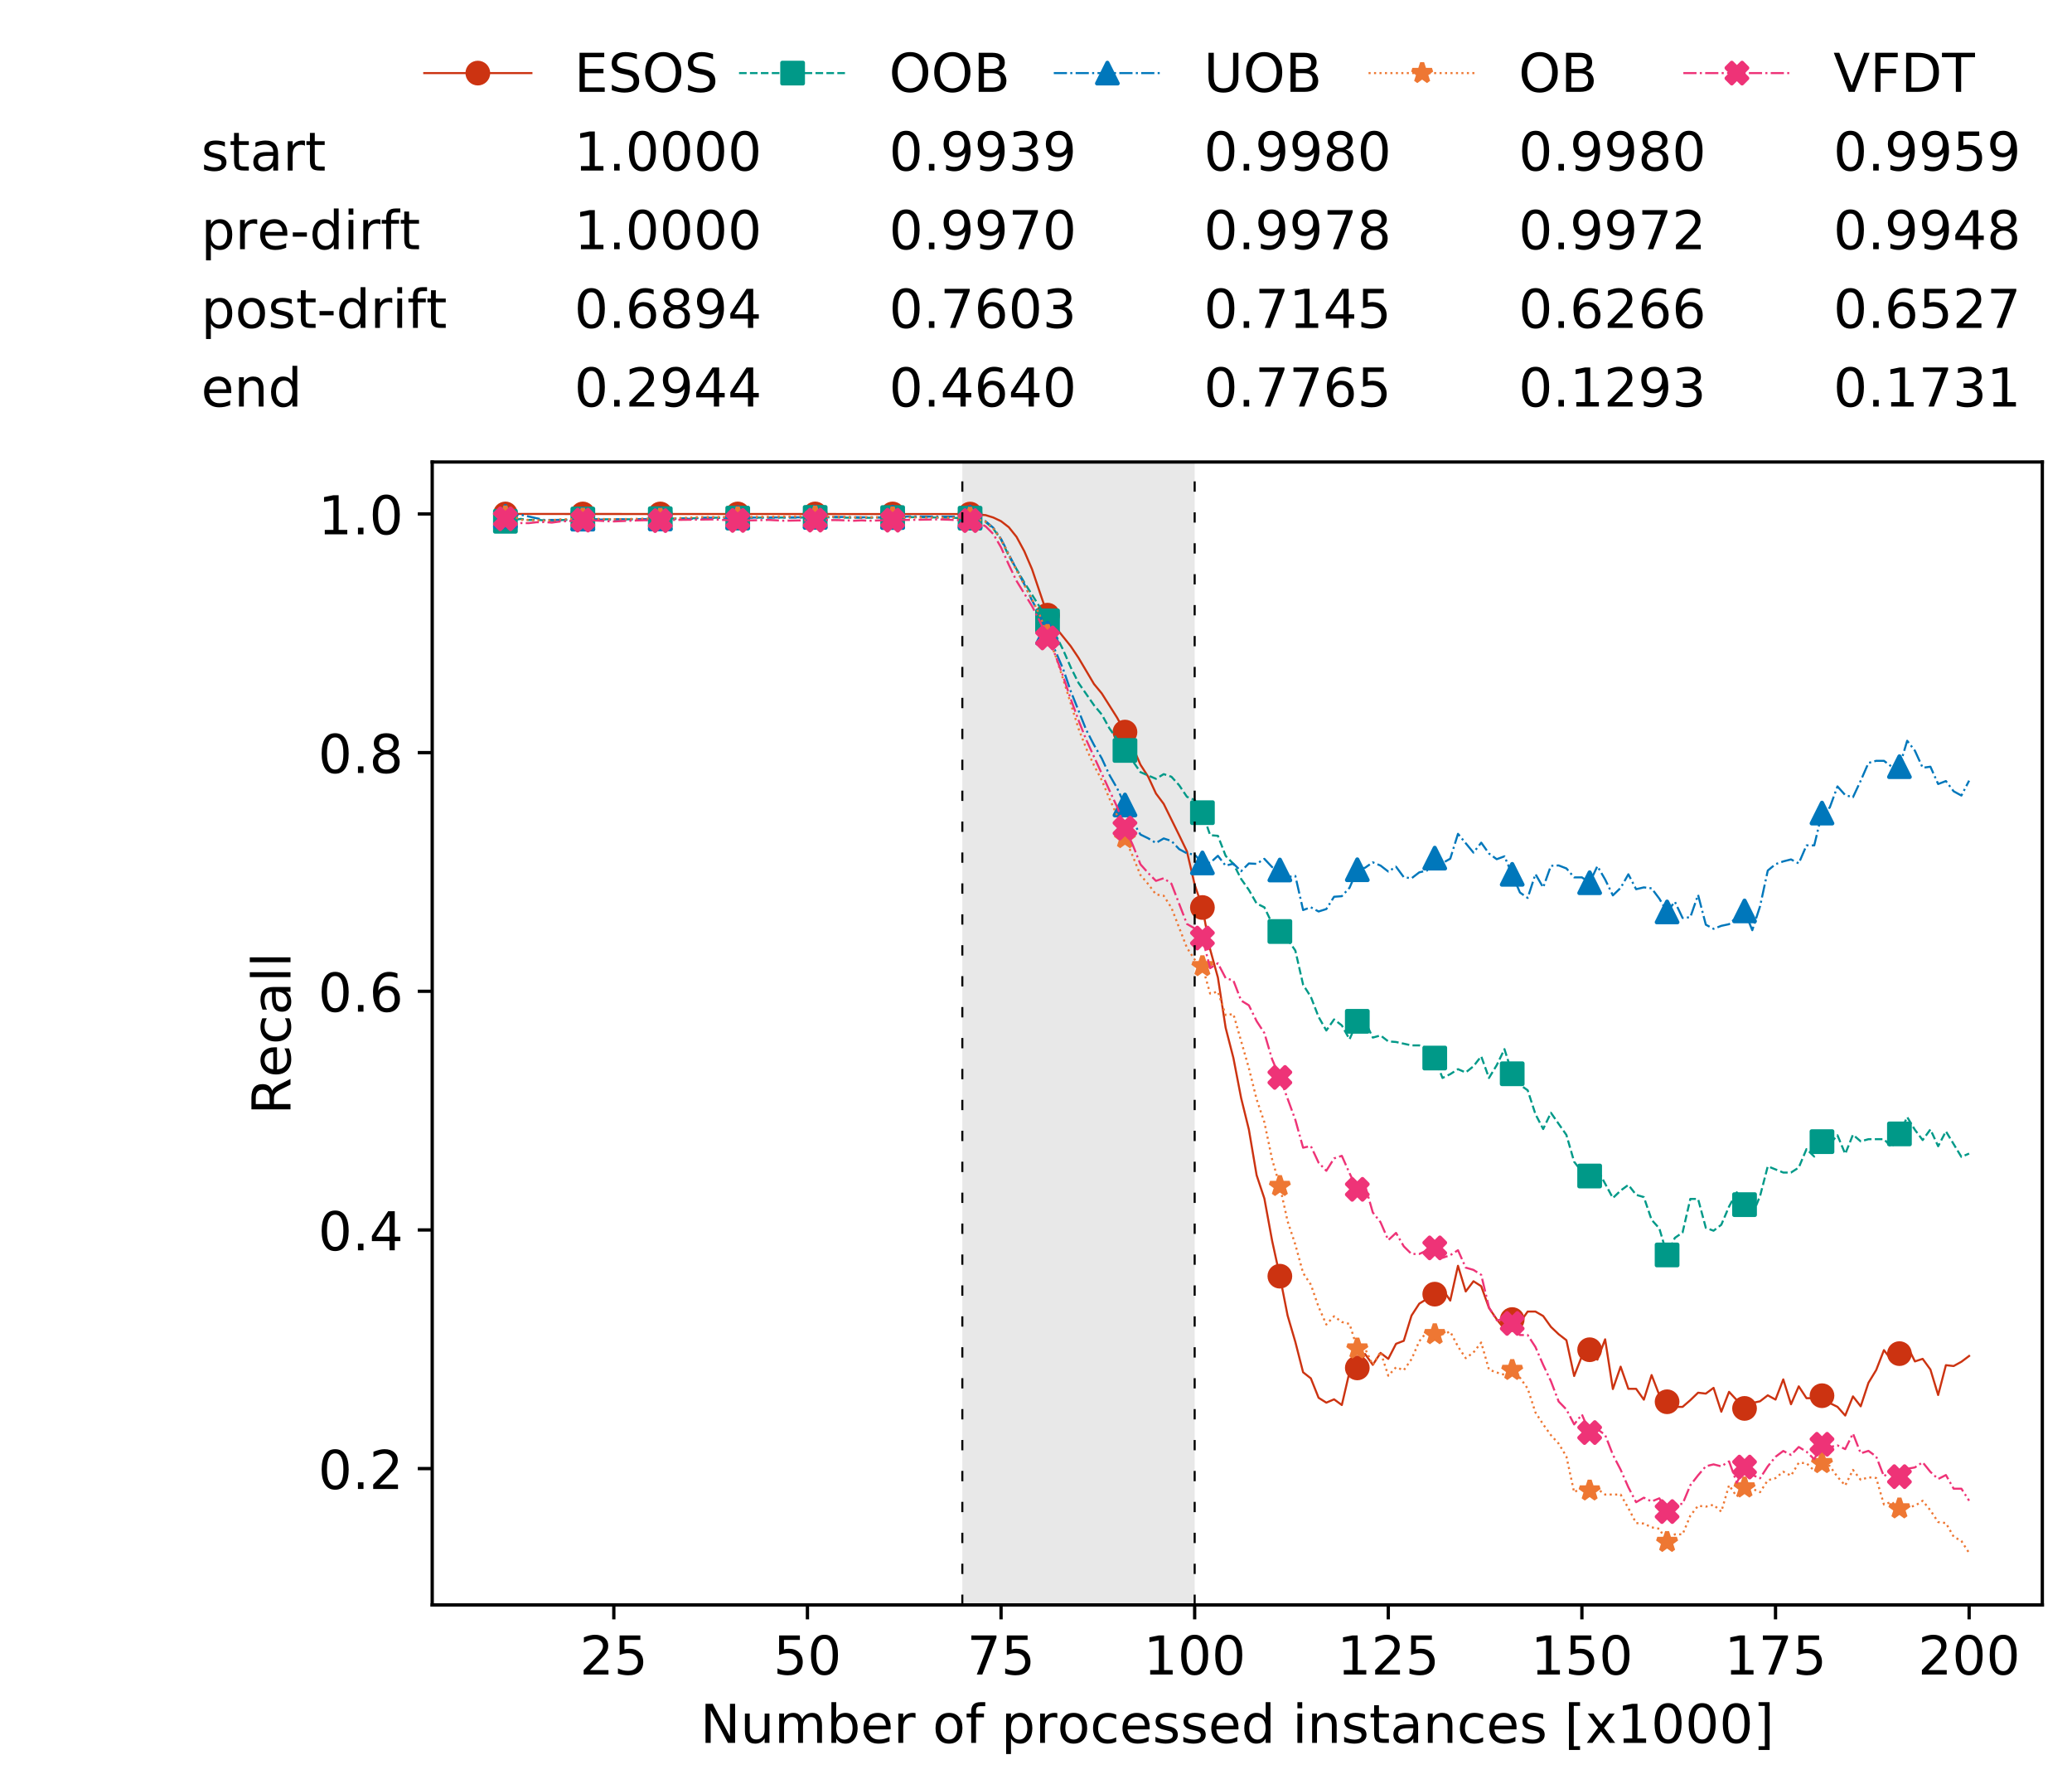 <?xml version="1.0" encoding="utf-8" standalone="no"?>
<!DOCTYPE svg PUBLIC "-//W3C//DTD SVG 1.1//EN"
  "http://www.w3.org/Graphics/SVG/1.1/DTD/svg11.dtd">
<!-- Created with matplotlib (https://matplotlib.org/) -->
<svg height="432.615pt" version="1.1" viewBox="0 0 502.65 432.615" width="502.65pt" xmlns="http://www.w3.org/2000/svg" xmlns:xlink="http://www.w3.org/1999/xlink">
 <defs>
  <style type="text/css">
*{stroke-linecap:butt;stroke-linejoin:round;white-space:pre;}
  </style>
 </defs>
 <g id="figure_1">
  <g id="patch_1">
   <path d="M 0 432.615 
L 502.65 432.615 
L 502.65 0 
L 0 0 
z
" style="fill:#ffffff;"/>
  </g>
  <g id="axes_1">
   <g id="patch_2">
    <path d="M 104.85 389.252 
L 495.45 389.252 
L 495.45 112.052 
L 104.85 112.052 
z
" style="fill:#ffffff;"/>
   </g>
   <g id="patch_3">
    <path clip-path="url(#pbaca8899d7)" d="M 289.817 389.252 
L 289.817 112.052 
L 233.453 112.052 
L 233.453 389.252 
z
" style="fill:#d3d3d3;opacity:0.5;"/>
   </g>
   <g id="matplotlib.axis_1">
    <g id="xtick_1">
     <g id="line2d_1">
      <defs>
       <path d="M 0 0 
L 0 3.5 
" id="md814a71a5f" style="stroke:#000000;stroke-width:0.8;"/>
      </defs>
      <g>
       <use style="stroke:#000000;stroke-width:0.8;" x="148.908" xlink:href="#md814a71a5f" y="389.252"/>
      </g>
     </g>
     <g id="text_1">
      <!-- 25 -->
      <defs>
       <path d="M 19.188 8.297 
L 53.609 8.297 
L 53.609 0 
L 7.328 0 
L 7.328 8.297 
Q 12.938 14.109 22.625 23.891 
Q 32.328 33.688 34.812 36.531 
Q 39.547 41.844 41.422 45.531 
Q 43.312 49.219 43.312 52.781 
Q 43.312 58.594 39.234 62.25 
Q 35.156 65.922 28.609 65.922 
Q 23.969 65.922 18.812 64.312 
Q 13.672 62.703 7.812 59.422 
L 7.812 69.391 
Q 13.766 71.781 18.938 73 
Q 24.125 74.219 28.422 74.219 
Q 39.75 74.219 46.484 68.547 
Q 53.219 62.891 53.219 53.422 
Q 53.219 48.922 51.531 44.891 
Q 49.859 40.875 45.406 35.406 
Q 44.188 33.984 37.641 27.219 
Q 31.109 20.453 19.188 8.297 
z
" id="DejaVuSans-50"/>
       <path d="M 10.797 72.906 
L 49.516 72.906 
L 49.516 64.594 
L 19.828 64.594 
L 19.828 46.734 
Q 21.969 47.469 24.109 47.828 
Q 26.266 48.188 28.422 48.188 
Q 40.625 48.188 47.75 41.5 
Q 54.891 34.812 54.891 23.391 
Q 54.891 11.625 47.562 5.094 
Q 40.234 -1.422 26.906 -1.422 
Q 22.312 -1.422 17.547 -0.641 
Q 12.797 0.141 7.719 1.703 
L 7.719 11.625 
Q 12.109 9.234 16.797 8.062 
Q 21.484 6.891 26.703 6.891 
Q 35.156 6.891 40.078 11.328 
Q 45.016 15.766 45.016 23.391 
Q 45.016 31 40.078 35.438 
Q 35.156 39.891 26.703 39.891 
Q 22.75 39.891 18.812 39.016 
Q 14.891 38.141 10.797 36.281 
z
" id="DejaVuSans-53"/>
      </defs>
      <g transform="translate(140.636 406.13)scale(0.13 -0.13)">
       <use xlink:href="#DejaVuSans-50"/>
       <use x="63.623" xlink:href="#DejaVuSans-53"/>
      </g>
     </g>
    </g>
    <g id="xtick_2">
     <g id="line2d_2">
      <g>
       <use style="stroke:#000000;stroke-width:0.8;" x="195.877" xlink:href="#md814a71a5f" y="389.252"/>
      </g>
     </g>
     <g id="text_2">
      <!-- 50 -->
      <defs>
       <path d="M 31.781 66.406 
Q 24.172 66.406 20.328 58.906 
Q 16.5 51.422 16.5 36.375 
Q 16.5 21.391 20.328 13.891 
Q 24.172 6.391 31.781 6.391 
Q 39.453 6.391 43.281 13.891 
Q 47.125 21.391 47.125 36.375 
Q 47.125 51.422 43.281 58.906 
Q 39.453 66.406 31.781 66.406 
z
M 31.781 74.219 
Q 44.047 74.219 50.516 64.516 
Q 56.984 54.828 56.984 36.375 
Q 56.984 17.969 50.516 8.266 
Q 44.047 -1.422 31.781 -1.422 
Q 19.531 -1.422 13.062 8.266 
Q 6.594 17.969 6.594 36.375 
Q 6.594 54.828 13.062 64.516 
Q 19.531 74.219 31.781 74.219 
z
" id="DejaVuSans-48"/>
      </defs>
      <g transform="translate(187.606 406.13)scale(0.13 -0.13)">
       <use xlink:href="#DejaVuSans-53"/>
       <use x="63.623" xlink:href="#DejaVuSans-48"/>
      </g>
     </g>
    </g>
    <g id="xtick_3">
     <g id="line2d_3">
      <g>
       <use style="stroke:#000000;stroke-width:0.8;" x="242.847" xlink:href="#md814a71a5f" y="389.252"/>
      </g>
     </g>
     <g id="text_3">
      <!-- 75 -->
      <defs>
       <path d="M 8.203 72.906 
L 55.078 72.906 
L 55.078 68.703 
L 28.609 0 
L 18.312 0 
L 43.219 64.594 
L 8.203 64.594 
z
" id="DejaVuSans-55"/>
      </defs>
      <g transform="translate(234.576 406.13)scale(0.13 -0.13)">
       <use xlink:href="#DejaVuSans-55"/>
       <use x="63.623" xlink:href="#DejaVuSans-53"/>
      </g>
     </g>
    </g>
    <g id="xtick_4">
     <g id="line2d_4">
      <g>
       <use style="stroke:#000000;stroke-width:0.8;" x="289.817" xlink:href="#md814a71a5f" y="389.252"/>
      </g>
     </g>
     <g id="text_4">
      <!-- 100 -->
      <defs>
       <path d="M 12.406 8.297 
L 28.516 8.297 
L 28.516 63.922 
L 10.984 60.406 
L 10.984 69.391 
L 28.422 72.906 
L 38.281 72.906 
L 38.281 8.297 
L 54.391 8.297 
L 54.391 0 
L 12.406 0 
z
" id="DejaVuSans-49"/>
      </defs>
      <g transform="translate(277.41 406.13)scale(0.13 -0.13)">
       <use xlink:href="#DejaVuSans-49"/>
       <use x="63.623" xlink:href="#DejaVuSans-48"/>
       <use x="127.246" xlink:href="#DejaVuSans-48"/>
      </g>
     </g>
    </g>
    <g id="xtick_5">
     <g id="line2d_5">
      <g>
       <use style="stroke:#000000;stroke-width:0.8;" x="336.786" xlink:href="#md814a71a5f" y="389.252"/>
      </g>
     </g>
     <g id="text_5">
      <!-- 125 -->
      <g transform="translate(324.379 406.13)scale(0.13 -0.13)">
       <use xlink:href="#DejaVuSans-49"/>
       <use x="63.623" xlink:href="#DejaVuSans-50"/>
       <use x="127.246" xlink:href="#DejaVuSans-53"/>
      </g>
     </g>
    </g>
    <g id="xtick_6">
     <g id="line2d_6">
      <g>
       <use style="stroke:#000000;stroke-width:0.8;" x="383.756" xlink:href="#md814a71a5f" y="389.252"/>
      </g>
     </g>
     <g id="text_6">
      <!-- 150 -->
      <g transform="translate(371.349 406.13)scale(0.13 -0.13)">
       <use xlink:href="#DejaVuSans-49"/>
       <use x="63.623" xlink:href="#DejaVuSans-53"/>
       <use x="127.246" xlink:href="#DejaVuSans-48"/>
      </g>
     </g>
    </g>
    <g id="xtick_7">
     <g id="line2d_7">
      <g>
       <use style="stroke:#000000;stroke-width:0.8;" x="430.726" xlink:href="#md814a71a5f" y="389.252"/>
      </g>
     </g>
     <g id="text_7">
      <!-- 175 -->
      <g transform="translate(418.319 406.13)scale(0.13 -0.13)">
       <use xlink:href="#DejaVuSans-49"/>
       <use x="63.623" xlink:href="#DejaVuSans-55"/>
       <use x="127.246" xlink:href="#DejaVuSans-53"/>
      </g>
     </g>
    </g>
    <g id="xtick_8">
     <g id="line2d_8">
      <g>
       <use style="stroke:#000000;stroke-width:0.8;" x="477.695" xlink:href="#md814a71a5f" y="389.252"/>
      </g>
     </g>
     <g id="text_8">
      <!-- 200 -->
      <g transform="translate(465.289 406.13)scale(0.13 -0.13)">
       <use xlink:href="#DejaVuSans-50"/>
       <use x="63.623" xlink:href="#DejaVuSans-48"/>
       <use x="127.246" xlink:href="#DejaVuSans-48"/>
      </g>
     </g>
    </g>
    <g id="text_9">
     <!-- Number of processed instances [x1000] -->
     <defs>
      <path d="M 9.812 72.906 
L 23.094 72.906 
L 55.422 11.922 
L 55.422 72.906 
L 64.984 72.906 
L 64.984 0 
L 51.703 0 
L 19.391 60.984 
L 19.391 0 
L 9.812 0 
z
" id="DejaVuSans-78"/>
      <path d="M 8.5 21.578 
L 8.5 54.688 
L 17.484 54.688 
L 17.484 21.922 
Q 17.484 14.156 20.5 10.266 
Q 23.531 6.391 29.594 6.391 
Q 36.859 6.391 41.078 11.031 
Q 45.312 15.672 45.312 23.688 
L 45.312 54.688 
L 54.297 54.688 
L 54.297 0 
L 45.312 0 
L 45.312 8.406 
Q 42.047 3.422 37.719 1 
Q 33.406 -1.422 27.688 -1.422 
Q 18.266 -1.422 13.375 4.438 
Q 8.5 10.297 8.5 21.578 
z
M 31.109 56 
z
" id="DejaVuSans-117"/>
      <path d="M 52 44.188 
Q 55.375 50.25 60.062 53.125 
Q 64.75 56 71.094 56 
Q 79.641 56 84.281 50.016 
Q 88.922 44.047 88.922 33.016 
L 88.922 0 
L 79.891 0 
L 79.891 32.719 
Q 79.891 40.578 77.094 44.375 
Q 74.312 48.188 68.609 48.188 
Q 61.625 48.188 57.562 43.547 
Q 53.516 38.922 53.516 30.906 
L 53.516 0 
L 44.484 0 
L 44.484 32.719 
Q 44.484 40.625 41.703 44.406 
Q 38.922 48.188 33.109 48.188 
Q 26.219 48.188 22.156 43.531 
Q 18.109 38.875 18.109 30.906 
L 18.109 0 
L 9.078 0 
L 9.078 54.688 
L 18.109 54.688 
L 18.109 46.188 
Q 21.188 51.219 25.484 53.609 
Q 29.781 56 35.688 56 
Q 41.656 56 45.828 52.969 
Q 50 49.953 52 44.188 
z
" id="DejaVuSans-109"/>
      <path d="M 48.688 27.297 
Q 48.688 37.203 44.609 42.844 
Q 40.531 48.484 33.406 48.484 
Q 26.266 48.484 22.188 42.844 
Q 18.109 37.203 18.109 27.297 
Q 18.109 17.391 22.188 11.75 
Q 26.266 6.109 33.406 6.109 
Q 40.531 6.109 44.609 11.75 
Q 48.688 17.391 48.688 27.297 
z
M 18.109 46.391 
Q 20.953 51.266 25.266 53.625 
Q 29.594 56 35.594 56 
Q 45.562 56 51.781 48.094 
Q 58.016 40.188 58.016 27.297 
Q 58.016 14.406 51.781 6.484 
Q 45.562 -1.422 35.594 -1.422 
Q 29.594 -1.422 25.266 0.953 
Q 20.953 3.328 18.109 8.203 
L 18.109 0 
L 9.078 0 
L 9.078 75.984 
L 18.109 75.984 
z
" id="DejaVuSans-98"/>
      <path d="M 56.203 29.594 
L 56.203 25.203 
L 14.891 25.203 
Q 15.484 15.922 20.484 11.062 
Q 25.484 6.203 34.422 6.203 
Q 39.594 6.203 44.453 7.469 
Q 49.312 8.734 54.109 11.281 
L 54.109 2.781 
Q 49.266 0.734 44.188 -0.344 
Q 39.109 -1.422 33.891 -1.422 
Q 20.797 -1.422 13.156 6.188 
Q 5.516 13.812 5.516 26.812 
Q 5.516 40.234 12.766 48.109 
Q 20.016 56 32.328 56 
Q 43.359 56 49.781 48.891 
Q 56.203 41.797 56.203 29.594 
z
M 47.219 32.234 
Q 47.125 39.594 43.094 43.984 
Q 39.062 48.391 32.422 48.391 
Q 24.906 48.391 20.391 44.141 
Q 15.875 39.891 15.188 32.172 
z
" id="DejaVuSans-101"/>
      <path d="M 41.109 46.297 
Q 39.594 47.172 37.812 47.578 
Q 36.031 48 33.891 48 
Q 26.266 48 22.188 43.047 
Q 18.109 38.094 18.109 28.812 
L 18.109 0 
L 9.078 0 
L 9.078 54.688 
L 18.109 54.688 
L 18.109 46.188 
Q 20.953 51.172 25.484 53.578 
Q 30.031 56 36.531 56 
Q 37.453 56 38.578 55.875 
Q 39.703 55.766 41.062 55.516 
z
" id="DejaVuSans-114"/>
      <path id="DejaVuSans-32"/>
      <path d="M 30.609 48.391 
Q 23.391 48.391 19.188 42.75 
Q 14.984 37.109 14.984 27.297 
Q 14.984 17.484 19.156 11.844 
Q 23.344 6.203 30.609 6.203 
Q 37.797 6.203 41.984 11.859 
Q 46.188 17.531 46.188 27.297 
Q 46.188 37.016 41.984 42.703 
Q 37.797 48.391 30.609 48.391 
z
M 30.609 56 
Q 42.328 56 49.016 48.375 
Q 55.719 40.766 55.719 27.297 
Q 55.719 13.875 49.016 6.219 
Q 42.328 -1.422 30.609 -1.422 
Q 18.844 -1.422 12.172 6.219 
Q 5.516 13.875 5.516 27.297 
Q 5.516 40.766 12.172 48.375 
Q 18.844 56 30.609 56 
z
" id="DejaVuSans-111"/>
      <path d="M 37.109 75.984 
L 37.109 68.5 
L 28.516 68.5 
Q 23.688 68.5 21.797 66.547 
Q 19.922 64.594 19.922 59.516 
L 19.922 54.688 
L 34.719 54.688 
L 34.719 47.703 
L 19.922 47.703 
L 19.922 0 
L 10.891 0 
L 10.891 47.703 
L 2.297 47.703 
L 2.297 54.688 
L 10.891 54.688 
L 10.891 58.5 
Q 10.891 67.625 15.141 71.797 
Q 19.391 75.984 28.609 75.984 
z
" id="DejaVuSans-102"/>
      <path d="M 18.109 8.203 
L 18.109 -20.797 
L 9.078 -20.797 
L 9.078 54.688 
L 18.109 54.688 
L 18.109 46.391 
Q 20.953 51.266 25.266 53.625 
Q 29.594 56 35.594 56 
Q 45.562 56 51.781 48.094 
Q 58.016 40.188 58.016 27.297 
Q 58.016 14.406 51.781 6.484 
Q 45.562 -1.422 35.594 -1.422 
Q 29.594 -1.422 25.266 0.953 
Q 20.953 3.328 18.109 8.203 
z
M 48.688 27.297 
Q 48.688 37.203 44.609 42.844 
Q 40.531 48.484 33.406 48.484 
Q 26.266 48.484 22.188 42.844 
Q 18.109 37.203 18.109 27.297 
Q 18.109 17.391 22.188 11.75 
Q 26.266 6.109 33.406 6.109 
Q 40.531 6.109 44.609 11.75 
Q 48.688 17.391 48.688 27.297 
z
" id="DejaVuSans-112"/>
      <path d="M 48.781 52.594 
L 48.781 44.188 
Q 44.969 46.297 41.141 47.344 
Q 37.312 48.391 33.406 48.391 
Q 24.656 48.391 19.812 42.844 
Q 14.984 37.312 14.984 27.297 
Q 14.984 17.281 19.812 11.734 
Q 24.656 6.203 33.406 6.203 
Q 37.312 6.203 41.141 7.25 
Q 44.969 8.297 48.781 10.406 
L 48.781 2.094 
Q 45.016 0.344 40.984 -0.531 
Q 36.969 -1.422 32.422 -1.422 
Q 20.062 -1.422 12.781 6.344 
Q 5.516 14.109 5.516 27.297 
Q 5.516 40.672 12.859 48.328 
Q 20.219 56 33.016 56 
Q 37.156 56 41.109 55.141 
Q 45.062 54.297 48.781 52.594 
z
" id="DejaVuSans-99"/>
      <path d="M 44.281 53.078 
L 44.281 44.578 
Q 40.484 46.531 36.375 47.5 
Q 32.281 48.484 27.875 48.484 
Q 21.188 48.484 17.844 46.438 
Q 14.5 44.391 14.5 40.281 
Q 14.5 37.156 16.891 35.375 
Q 19.281 33.594 26.516 31.984 
L 29.594 31.297 
Q 39.156 29.25 43.188 25.516 
Q 47.219 21.781 47.219 15.094 
Q 47.219 7.469 41.188 3.016 
Q 35.156 -1.422 24.609 -1.422 
Q 20.219 -1.422 15.453 -0.562 
Q 10.688 0.297 5.422 2 
L 5.422 11.281 
Q 10.406 8.688 15.234 7.391 
Q 20.062 6.109 24.812 6.109 
Q 31.156 6.109 34.562 8.281 
Q 37.984 10.453 37.984 14.406 
Q 37.984 18.062 35.516 20.016 
Q 33.062 21.969 24.703 23.781 
L 21.578 24.516 
Q 13.234 26.266 9.516 29.906 
Q 5.812 33.547 5.812 39.891 
Q 5.812 47.609 11.281 51.797 
Q 16.75 56 26.812 56 
Q 31.781 56 36.172 55.266 
Q 40.578 54.547 44.281 53.078 
z
" id="DejaVuSans-115"/>
      <path d="M 45.406 46.391 
L 45.406 75.984 
L 54.391 75.984 
L 54.391 0 
L 45.406 0 
L 45.406 8.203 
Q 42.578 3.328 38.25 0.953 
Q 33.938 -1.422 27.875 -1.422 
Q 17.969 -1.422 11.734 6.484 
Q 5.516 14.406 5.516 27.297 
Q 5.516 40.188 11.734 48.094 
Q 17.969 56 27.875 56 
Q 33.938 56 38.25 53.625 
Q 42.578 51.266 45.406 46.391 
z
M 14.797 27.297 
Q 14.797 17.391 18.875 11.75 
Q 22.953 6.109 30.078 6.109 
Q 37.203 6.109 41.297 11.75 
Q 45.406 17.391 45.406 27.297 
Q 45.406 37.203 41.297 42.844 
Q 37.203 48.484 30.078 48.484 
Q 22.953 48.484 18.875 42.844 
Q 14.797 37.203 14.797 27.297 
z
" id="DejaVuSans-100"/>
      <path d="M 9.422 54.688 
L 18.406 54.688 
L 18.406 0 
L 9.422 0 
z
M 9.422 75.984 
L 18.406 75.984 
L 18.406 64.594 
L 9.422 64.594 
z
" id="DejaVuSans-105"/>
      <path d="M 54.891 33.016 
L 54.891 0 
L 45.906 0 
L 45.906 32.719 
Q 45.906 40.484 42.875 44.328 
Q 39.844 48.188 33.797 48.188 
Q 26.516 48.188 22.312 43.547 
Q 18.109 38.922 18.109 30.906 
L 18.109 0 
L 9.078 0 
L 9.078 54.688 
L 18.109 54.688 
L 18.109 46.188 
Q 21.344 51.125 25.703 53.562 
Q 30.078 56 35.797 56 
Q 45.219 56 50.047 50.172 
Q 54.891 44.344 54.891 33.016 
z
" id="DejaVuSans-110"/>
      <path d="M 18.312 70.219 
L 18.312 54.688 
L 36.812 54.688 
L 36.812 47.703 
L 18.312 47.703 
L 18.312 18.016 
Q 18.312 11.328 20.141 9.422 
Q 21.969 7.516 27.594 7.516 
L 36.812 7.516 
L 36.812 0 
L 27.594 0 
Q 17.188 0 13.234 3.875 
Q 9.281 7.766 9.281 18.016 
L 9.281 47.703 
L 2.688 47.703 
L 2.688 54.688 
L 9.281 54.688 
L 9.281 70.219 
z
" id="DejaVuSans-116"/>
      <path d="M 34.281 27.484 
Q 23.391 27.484 19.188 25 
Q 14.984 22.516 14.984 16.5 
Q 14.984 11.719 18.141 8.906 
Q 21.297 6.109 26.703 6.109 
Q 34.188 6.109 38.703 11.406 
Q 43.219 16.703 43.219 25.484 
L 43.219 27.484 
z
M 52.203 31.203 
L 52.203 0 
L 43.219 0 
L 43.219 8.297 
Q 40.141 3.328 35.547 0.953 
Q 30.953 -1.422 24.312 -1.422 
Q 15.922 -1.422 10.953 3.297 
Q 6 8.016 6 15.922 
Q 6 25.141 12.172 29.828 
Q 18.359 34.516 30.609 34.516 
L 43.219 34.516 
L 43.219 35.406 
Q 43.219 41.609 39.141 45 
Q 35.062 48.391 27.688 48.391 
Q 23 48.391 18.547 47.266 
Q 14.109 46.141 10.016 43.891 
L 10.016 52.203 
Q 14.938 54.109 19.578 55.047 
Q 24.219 56 28.609 56 
Q 40.484 56 46.344 49.844 
Q 52.203 43.703 52.203 31.203 
z
" id="DejaVuSans-97"/>
      <path d="M 8.594 75.984 
L 29.297 75.984 
L 29.297 69 
L 17.578 69 
L 17.578 -6.203 
L 29.297 -6.203 
L 29.297 -13.188 
L 8.594 -13.188 
z
" id="DejaVuSans-91"/>
      <path d="M 54.891 54.688 
L 35.109 28.078 
L 55.906 0 
L 45.312 0 
L 29.391 21.484 
L 13.484 0 
L 2.875 0 
L 24.125 28.609 
L 4.688 54.688 
L 15.281 54.688 
L 29.781 35.203 
L 44.281 54.688 
z
" id="DejaVuSans-120"/>
      <path d="M 30.422 75.984 
L 30.422 -13.188 
L 9.719 -13.188 
L 9.719 -6.203 
L 21.391 -6.203 
L 21.391 69 
L 9.719 69 
L 9.719 75.984 
z
" id="DejaVuSans-93"/>
     </defs>
     <g transform="translate(169.881 422.711)scale(0.13 -0.13)">
      <use xlink:href="#DejaVuSans-78"/>
      <use x="74.805" xlink:href="#DejaVuSans-117"/>
      <use x="138.184" xlink:href="#DejaVuSans-109"/>
      <use x="235.596" xlink:href="#DejaVuSans-98"/>
      <use x="299.072" xlink:href="#DejaVuSans-101"/>
      <use x="360.596" xlink:href="#DejaVuSans-114"/>
      <use x="401.709" xlink:href="#DejaVuSans-32"/>
      <use x="433.496" xlink:href="#DejaVuSans-111"/>
      <use x="494.678" xlink:href="#DejaVuSans-102"/>
      <use x="529.883" xlink:href="#DejaVuSans-32"/>
      <use x="561.67" xlink:href="#DejaVuSans-112"/>
      <use x="625.146" xlink:href="#DejaVuSans-114"/>
      <use x="666.229" xlink:href="#DejaVuSans-111"/>
      <use x="727.41" xlink:href="#DejaVuSans-99"/>
      <use x="782.391" xlink:href="#DejaVuSans-101"/>
      <use x="843.914" xlink:href="#DejaVuSans-115"/>
      <use x="896.014" xlink:href="#DejaVuSans-115"/>
      <use x="948.113" xlink:href="#DejaVuSans-101"/>
      <use x="1009.637" xlink:href="#DejaVuSans-100"/>
      <use x="1073.113" xlink:href="#DejaVuSans-32"/>
      <use x="1104.9" xlink:href="#DejaVuSans-105"/>
      <use x="1132.684" xlink:href="#DejaVuSans-110"/>
      <use x="1196.062" xlink:href="#DejaVuSans-115"/>
      <use x="1248.162" xlink:href="#DejaVuSans-116"/>
      <use x="1287.371" xlink:href="#DejaVuSans-97"/>
      <use x="1348.65" xlink:href="#DejaVuSans-110"/>
      <use x="1412.029" xlink:href="#DejaVuSans-99"/>
      <use x="1467.01" xlink:href="#DejaVuSans-101"/>
      <use x="1528.533" xlink:href="#DejaVuSans-115"/>
      <use x="1580.633" xlink:href="#DejaVuSans-32"/>
      <use x="1612.42" xlink:href="#DejaVuSans-91"/>
      <use x="1651.434" xlink:href="#DejaVuSans-120"/>
      <use x="1710.613" xlink:href="#DejaVuSans-49"/>
      <use x="1774.236" xlink:href="#DejaVuSans-48"/>
      <use x="1837.859" xlink:href="#DejaVuSans-48"/>
      <use x="1901.482" xlink:href="#DejaVuSans-48"/>
      <use x="1965.105" xlink:href="#DejaVuSans-93"/>
     </g>
    </g>
   </g>
   <g id="matplotlib.axis_2">
    <g id="ytick_1">
     <g id="line2d_9">
      <defs>
       <path d="M 0 0 
L -3.5 0 
" id="m5d3396e035" style="stroke:#000000;stroke-width:0.8;"/>
      </defs>
      <g>
       <use style="stroke:#000000;stroke-width:0.8;" x="104.85" xlink:href="#m5d3396e035" y="356.187"/>
      </g>
     </g>
     <g id="text_10">
      <!-- 0.2 -->
      <defs>
       <path d="M 10.688 12.406 
L 21 12.406 
L 21 0 
L 10.688 0 
z
" id="DejaVuSans-46"/>
      </defs>
      <g transform="translate(77.176 361.126)scale(0.13 -0.13)">
       <use xlink:href="#DejaVuSans-48"/>
       <use x="63.623" xlink:href="#DejaVuSans-46"/>
       <use x="95.41" xlink:href="#DejaVuSans-50"/>
      </g>
     </g>
    </g>
    <g id="ytick_2">
     <g id="line2d_10">
      <g>
       <use style="stroke:#000000;stroke-width:0.8;" x="104.85" xlink:href="#m5d3396e035" y="298.303"/>
      </g>
     </g>
     <g id="text_11">
      <!-- 0.4 -->
      <defs>
       <path d="M 37.797 64.312 
L 12.891 25.391 
L 37.797 25.391 
z
M 35.203 72.906 
L 47.609 72.906 
L 47.609 25.391 
L 58.016 25.391 
L 58.016 17.188 
L 47.609 17.188 
L 47.609 0 
L 37.797 0 
L 37.797 17.188 
L 4.891 17.188 
L 4.891 26.703 
z
" id="DejaVuSans-52"/>
      </defs>
      <g transform="translate(77.176 303.242)scale(0.13 -0.13)">
       <use xlink:href="#DejaVuSans-48"/>
       <use x="63.623" xlink:href="#DejaVuSans-46"/>
       <use x="95.41" xlink:href="#DejaVuSans-52"/>
      </g>
     </g>
    </g>
    <g id="ytick_3">
     <g id="line2d_11">
      <g>
       <use style="stroke:#000000;stroke-width:0.8;" x="104.85" xlink:href="#m5d3396e035" y="240.419"/>
      </g>
     </g>
     <g id="text_12">
      <!-- 0.6 -->
      <defs>
       <path d="M 33.016 40.375 
Q 26.375 40.375 22.484 35.828 
Q 18.609 31.297 18.609 23.391 
Q 18.609 15.531 22.484 10.953 
Q 26.375 6.391 33.016 6.391 
Q 39.656 6.391 43.531 10.953 
Q 47.406 15.531 47.406 23.391 
Q 47.406 31.297 43.531 35.828 
Q 39.656 40.375 33.016 40.375 
z
M 52.594 71.297 
L 52.594 62.312 
Q 48.875 64.062 45.094 64.984 
Q 41.312 65.922 37.594 65.922 
Q 27.828 65.922 22.672 59.328 
Q 17.531 52.734 16.797 39.406 
Q 19.672 43.656 24.016 45.922 
Q 28.375 48.188 33.594 48.188 
Q 44.578 48.188 50.953 41.516 
Q 57.328 34.859 57.328 23.391 
Q 57.328 12.156 50.688 5.359 
Q 44.047 -1.422 33.016 -1.422 
Q 20.359 -1.422 13.672 8.266 
Q 6.984 17.969 6.984 36.375 
Q 6.984 53.656 15.188 63.938 
Q 23.391 74.219 37.203 74.219 
Q 40.922 74.219 44.703 73.484 
Q 48.484 72.75 52.594 71.297 
z
" id="DejaVuSans-54"/>
      </defs>
      <g transform="translate(77.176 245.358)scale(0.13 -0.13)">
       <use xlink:href="#DejaVuSans-48"/>
       <use x="63.623" xlink:href="#DejaVuSans-46"/>
       <use x="95.41" xlink:href="#DejaVuSans-54"/>
      </g>
     </g>
    </g>
    <g id="ytick_4">
     <g id="line2d_12">
      <g>
       <use style="stroke:#000000;stroke-width:0.8;" x="104.85" xlink:href="#m5d3396e035" y="182.536"/>
      </g>
     </g>
     <g id="text_13">
      <!-- 0.8 -->
      <defs>
       <path d="M 31.781 34.625 
Q 24.75 34.625 20.719 30.859 
Q 16.703 27.094 16.703 20.516 
Q 16.703 13.922 20.719 10.156 
Q 24.75 6.391 31.781 6.391 
Q 38.812 6.391 42.859 10.172 
Q 46.922 13.969 46.922 20.516 
Q 46.922 27.094 42.891 30.859 
Q 38.875 34.625 31.781 34.625 
z
M 21.922 38.812 
Q 15.578 40.375 12.031 44.719 
Q 8.5 49.078 8.5 55.328 
Q 8.5 64.062 14.719 69.141 
Q 20.953 74.219 31.781 74.219 
Q 42.672 74.219 48.875 69.141 
Q 55.078 64.062 55.078 55.328 
Q 55.078 49.078 51.531 44.719 
Q 48 40.375 41.703 38.812 
Q 48.828 37.156 52.797 32.312 
Q 56.781 27.484 56.781 20.516 
Q 56.781 9.906 50.312 4.234 
Q 43.844 -1.422 31.781 -1.422 
Q 19.734 -1.422 13.25 4.234 
Q 6.781 9.906 6.781 20.516 
Q 6.781 27.484 10.781 32.312 
Q 14.797 37.156 21.922 38.812 
z
M 18.312 54.391 
Q 18.312 48.734 21.844 45.562 
Q 25.391 42.391 31.781 42.391 
Q 38.141 42.391 41.719 45.562 
Q 45.312 48.734 45.312 54.391 
Q 45.312 60.062 41.719 63.234 
Q 38.141 66.406 31.781 66.406 
Q 25.391 66.406 21.844 63.234 
Q 18.312 60.062 18.312 54.391 
z
" id="DejaVuSans-56"/>
      </defs>
      <g transform="translate(77.176 187.475)scale(0.13 -0.13)">
       <use xlink:href="#DejaVuSans-48"/>
       <use x="63.623" xlink:href="#DejaVuSans-46"/>
       <use x="95.41" xlink:href="#DejaVuSans-56"/>
      </g>
     </g>
    </g>
    <g id="ytick_5">
     <g id="line2d_13">
      <g>
       <use style="stroke:#000000;stroke-width:0.8;" x="104.85" xlink:href="#m5d3396e035" y="124.652"/>
      </g>
     </g>
     <g id="text_14">
      <!-- 1.0 -->
      <g transform="translate(77.176 129.591)scale(0.13 -0.13)">
       <use xlink:href="#DejaVuSans-49"/>
       <use x="63.623" xlink:href="#DejaVuSans-46"/>
       <use x="95.41" xlink:href="#DejaVuSans-48"/>
      </g>
     </g>
    </g>
    <g id="text_15">
     <!-- Recall -->
     <defs>
      <path d="M 44.391 34.188 
Q 47.562 33.109 50.562 29.594 
Q 53.562 26.078 56.594 19.922 
L 66.609 0 
L 56 0 
L 46.688 18.703 
Q 43.062 26.031 39.672 28.422 
Q 36.281 30.812 30.422 30.812 
L 19.672 30.812 
L 19.672 0 
L 9.812 0 
L 9.812 72.906 
L 32.078 72.906 
Q 44.578 72.906 50.734 67.672 
Q 56.891 62.453 56.891 51.906 
Q 56.891 45.016 53.688 40.469 
Q 50.484 35.938 44.391 34.188 
z
M 19.672 64.797 
L 19.672 38.922 
L 32.078 38.922 
Q 39.203 38.922 42.844 42.219 
Q 46.484 45.516 46.484 51.906 
Q 46.484 58.297 42.844 61.547 
Q 39.203 64.797 32.078 64.797 
z
" id="DejaVuSans-82"/>
      <path d="M 9.422 75.984 
L 18.406 75.984 
L 18.406 0 
L 9.422 0 
z
" id="DejaVuSans-108"/>
     </defs>
     <g transform="translate(70.472 270.333)rotate(-90)scale(0.13 -0.13)">
      <use xlink:href="#DejaVuSans-82"/>
      <use x="69.42" xlink:href="#DejaVuSans-101"/>
      <use x="130.943" xlink:href="#DejaVuSans-99"/>
      <use x="185.924" xlink:href="#DejaVuSans-97"/>
      <use x="247.203" xlink:href="#DejaVuSans-108"/>
      <use x="274.986" xlink:href="#DejaVuSans-108"/>
     </g>
    </g>
   </g>
   <g id="line2d_14"/>
   <g id="line2d_15"/>
   <g id="line2d_16"/>
   <g id="line2d_17"/>
   <g id="line2d_18"/>
   <g id="line2d_19">
    <path clip-path="url(#pbaca8899d7)" d="M 122.605 124.652 
L 235.332 124.681 
L 239.089 124.935 
L 240.968 125.516 
L 242.847 126.409 
L 244.726 127.867 
L 246.605 130.207 
L 248.483 133.683 
L 250.362 138.05 
L 254.12 149.195 
L 255.998 152.053 
L 259.756 156.733 
L 261.635 159.544 
L 265.392 165.894 
L 267.271 168.166 
L 271.029 174.106 
L 274.786 181.148 
L 276.665 185.463 
L 278.544 188.385 
L 280.423 192.45 
L 282.302 194.964 
L 286.059 202.583 
L 287.938 206.486 
L 289.817 214.544 
L 291.695 220.101 
L 293.574 230.267 
L 295.453 237.081 
L 297.332 249.267 
L 299.211 256.586 
L 301.089 266.322 
L 302.968 273.952 
L 304.847 285.038 
L 306.726 290.674 
L 308.605 300.936 
L 310.483 309.518 
L 312.362 319.065 
L 314.241 325.473 
L 316.12 332.823 
L 317.998 334.297 
L 319.877 339.007 
L 321.756 340.191 
L 323.635 339.385 
L 325.514 340.764 
L 327.392 332.684 
L 329.271 331.765 
L 331.15 328.389 
L 333.029 331.02 
L 334.908 328.126 
L 336.786 329.573 
L 338.665 325.918 
L 340.544 325.195 
L 342.423 319.072 
L 344.302 316.178 
L 348.059 313.876 
L 349.938 312.67 
L 351.817 315.437 
L 353.695 306.995 
L 355.574 313.226 
L 357.453 310.745 
L 359.332 311.951 
L 361.211 317.213 
L 363.089 319.97 
L 364.968 322.335 
L 366.847 320.038 
L 368.726 320.727 
L 370.605 318.096 
L 372.483 318.096 
L 374.362 319.181 
L 376.241 321.812 
L 378.12 323.6 
L 379.998 325.047 
L 381.877 333.73 
L 383.756 328.906 
L 385.635 327.356 
L 387.514 329.767 
L 389.392 324.83 
L 391.271 336.889 
L 393.15 331.463 
L 395.029 336.838 
L 396.908 336.838 
L 398.786 339.469 
L 400.665 333.497 
L 402.544 338.367 
L 404.423 339.975 
L 406.302 341.215 
L 408.18 341.215 
L 410.059 339.587 
L 411.938 337.778 
L 413.817 337.997 
L 415.695 336.604 
L 417.574 342.393 
L 419.453 337.569 
L 423.211 341.589 
L 425.089 340.273 
L 426.968 339.86 
L 428.847 338.413 
L 430.726 339.446 
L 432.605 334.549 
L 434.483 340.578 
L 436.362 336.237 
L 438.241 339.108 
L 440.12 339.108 
L 441.998 338.505 
L 443.877 340.286 
L 445.756 341.207 
L 447.635 343.317 
L 449.514 338.666 
L 451.392 341.078 
L 453.271 335.377 
L 455.15 332.276 
L 457.029 327.453 
L 458.908 329.907 
L 460.786 328.3 
L 462.665 326.399 
L 464.544 330.189 
L 466.423 329.569 
L 468.302 332.153 
L 470.18 338.337 
L 472.059 331.102 
L 473.938 331.309 
L 475.817 330.275 
L 477.695 328.868 
L 477.695 328.868 
" style="fill:none;stroke:#cc3311;stroke-linecap:square;stroke-width:0.5;"/>
    <defs>
     <path d="M 0 2.5 
C 0.663 2.5 1.299 2.237 1.768 1.768 
C 2.237 1.299 2.5 0.663 2.5 0 
C 2.5 -0.663 2.237 -1.299 1.768 -1.768 
C 1.299 -2.237 0.663 -2.5 0 -2.5 
C -0.663 -2.5 -1.299 -2.237 -1.768 -1.768 
C -2.237 -1.299 -2.5 -0.663 -2.5 0 
C -2.5 0.663 -2.237 1.299 -1.768 1.768 
C -1.299 2.237 -0.663 2.5 0 2.5 
z
" id="mfeac0055a8" style="stroke:#cc3311;"/>
    </defs>
    <g clip-path="url(#pbaca8899d7)">
     <use style="fill:#cc3311;stroke:#cc3311;" x="122.605" xlink:href="#mfeac0055a8" y="124.652"/>
     <use style="fill:#cc3311;stroke:#cc3311;" x="141.392" xlink:href="#mfeac0055a8" y="124.652"/>
     <use style="fill:#cc3311;stroke:#cc3311;" x="160.18" xlink:href="#mfeac0055a8" y="124.652"/>
     <use style="fill:#cc3311;stroke:#cc3311;" x="178.968" xlink:href="#mfeac0055a8" y="124.652"/>
     <use style="fill:#cc3311;stroke:#cc3311;" x="197.756" xlink:href="#mfeac0055a8" y="124.652"/>
     <use style="fill:#cc3311;stroke:#cc3311;" x="216.544" xlink:href="#mfeac0055a8" y="124.652"/>
     <use style="fill:#cc3311;stroke:#cc3311;" x="235.332" xlink:href="#mfeac0055a8" y="124.681"/>
     <use style="fill:#cc3311;stroke:#cc3311;" x="254.12" xlink:href="#mfeac0055a8" y="149.195"/>
     <use style="fill:#cc3311;stroke:#cc3311;" x="272.908" xlink:href="#mfeac0055a8" y="177.553"/>
     <use style="fill:#cc3311;stroke:#cc3311;" x="291.695" xlink:href="#mfeac0055a8" y="220.101"/>
     <use style="fill:#cc3311;stroke:#cc3311;" x="310.483" xlink:href="#mfeac0055a8" y="309.518"/>
     <use style="fill:#cc3311;stroke:#cc3311;" x="329.271" xlink:href="#mfeac0055a8" y="331.765"/>
     <use style="fill:#cc3311;stroke:#cc3311;" x="348.059" xlink:href="#mfeac0055a8" y="313.876"/>
     <use style="fill:#cc3311;stroke:#cc3311;" x="366.847" xlink:href="#mfeac0055a8" y="320.038"/>
     <use style="fill:#cc3311;stroke:#cc3311;" x="385.635" xlink:href="#mfeac0055a8" y="327.356"/>
     <use style="fill:#cc3311;stroke:#cc3311;" x="404.423" xlink:href="#mfeac0055a8" y="339.975"/>
     <use style="fill:#cc3311;stroke:#cc3311;" x="423.211" xlink:href="#mfeac0055a8" y="341.589"/>
     <use style="fill:#cc3311;stroke:#cc3311;" x="441.998" xlink:href="#mfeac0055a8" y="338.505"/>
     <use style="fill:#cc3311;stroke:#cc3311;" x="460.786" xlink:href="#mfeac0055a8" y="328.3"/>
    </g>
   </g>
   <g id="line2d_20"/>
   <g id="line2d_21"/>
   <g id="line2d_22"/>
   <g id="line2d_23"/>
   <g id="line2d_24">
    <path clip-path="url(#pbaca8899d7)" d="M 122.605 126.427 
L 126.362 125.849 
L 128.241 126.122 
L 130.12 126.058 
L 131.998 126.211 
L 133.877 126.236 
L 137.635 126.076 
L 143.271 125.915 
L 150.786 125.983 
L 165.817 125.714 
L 167.695 125.713 
L 171.453 125.569 
L 199.635 125.491 
L 201.514 125.463 
L 205.271 125.547 
L 210.908 125.58 
L 212.786 125.492 
L 214.665 125.582 
L 222.18 125.409 
L 235.332 125.673 
L 237.211 126.013 
L 239.089 126.602 
L 240.968 128.234 
L 242.847 130.857 
L 244.726 134.799 
L 248.483 141.269 
L 252.241 147.223 
L 255.998 153.748 
L 257.877 157.541 
L 259.756 161.865 
L 261.635 165.628 
L 265.392 171.036 
L 267.271 173.277 
L 269.15 176.675 
L 274.786 184.58 
L 276.665 187.271 
L 280.423 188.888 
L 282.302 187.752 
L 284.18 188.387 
L 286.059 190.453 
L 287.938 193.248 
L 289.817 194.029 
L 291.695 197.099 
L 293.574 202.561 
L 295.453 202.715 
L 297.332 207.572 
L 299.211 209.508 
L 301.089 213.181 
L 302.968 215.845 
L 304.847 219.139 
L 306.726 220.053 
L 308.605 224.008 
L 312.362 227.831 
L 314.241 230.55 
L 316.12 238.814 
L 317.998 241.761 
L 319.877 246.642 
L 321.756 249.931 
L 323.635 247.246 
L 325.514 248.693 
L 327.392 252.069 
L 329.271 247.705 
L 331.15 247.705 
L 333.029 251.652 
L 334.908 251.126 
L 336.786 252.573 
L 338.665 252.719 
L 342.423 253.544 
L 344.302 253.544 
L 346.18 254.202 
L 348.059 256.614 
L 349.938 261.438 
L 351.817 260.516 
L 353.695 259.31 
L 355.574 260.114 
L 357.453 258.598 
L 359.332 256.186 
L 361.211 261.448 
L 363.089 258.347 
L 364.968 254.451 
L 366.847 260.423 
L 368.726 263.111 
L 370.605 264.426 
L 372.483 270.214 
L 374.362 273.832 
L 376.241 269.886 
L 379.998 275.263 
L 381.877 281.774 
L 383.756 284.186 
L 385.635 285.22 
L 387.514 283.612 
L 391.271 290.564 
L 393.15 288.755 
L 395.029 287.377 
L 396.908 289.789 
L 398.786 290.337 
L 400.665 295.849 
L 402.544 297.937 
L 404.423 304.368 
L 406.302 300.234 
L 408.18 298.918 
L 410.059 290.778 
L 411.938 290.778 
L 413.817 297.794 
L 415.695 298.491 
L 417.574 297.044 
L 419.453 292.622 
L 421.332 289.177 
L 423.211 292.163 
L 425.089 294.648 
L 426.968 290.1 
L 428.847 282.864 
L 432.605 284.381 
L 434.483 284.381 
L 436.362 283.175 
L 438.241 278.696 
L 440.12 280.505 
L 441.998 276.887 
L 443.877 277.444 
L 445.756 275.339 
L 447.635 279.861 
L 449.514 275.21 
L 451.392 276.818 
L 453.271 276.292 
L 457.029 276.292 
L 458.908 278.23 
L 460.786 275.014 
L 462.665 270.921 
L 464.544 274.022 
L 466.423 276.503 
L 468.302 273.919 
L 470.18 278 
L 472.059 274.383 
L 475.817 280.584 
L 477.695 279.78 
L 477.695 279.78 
" style="fill:none;stroke:#009988;stroke-dasharray:1.85,0.8;stroke-dashoffset:0;stroke-width:0.5;"/>
    <defs>
     <path d="M -2.5 2.5 
L 2.5 2.5 
L 2.5 -2.5 
L -2.5 -2.5 
z
" id="mba917acf53" style="stroke:#009988;stroke-linejoin:miter;"/>
    </defs>
    <g clip-path="url(#pbaca8899d7)">
     <use style="fill:#009988;stroke:#009988;stroke-linejoin:miter;" x="122.605" xlink:href="#mba917acf53" y="126.427"/>
     <use style="fill:#009988;stroke:#009988;stroke-linejoin:miter;" x="141.392" xlink:href="#mba917acf53" y="125.872"/>
     <use style="fill:#009988;stroke:#009988;stroke-linejoin:miter;" x="160.18" xlink:href="#mba917acf53" y="125.8"/>
     <use style="fill:#009988;stroke:#009988;stroke-linejoin:miter;" x="178.968" xlink:href="#mba917acf53" y="125.654"/>
     <use style="fill:#009988;stroke:#009988;stroke-linejoin:miter;" x="197.756" xlink:href="#mba917acf53" y="125.491"/>
     <use style="fill:#009988;stroke:#009988;stroke-linejoin:miter;" x="216.544" xlink:href="#mba917acf53" y="125.526"/>
     <use style="fill:#009988;stroke:#009988;stroke-linejoin:miter;" x="235.332" xlink:href="#mba917acf53" y="125.673"/>
     <use style="fill:#009988;stroke:#009988;stroke-linejoin:miter;" x="254.12" xlink:href="#mba917acf53" y="150.584"/>
     <use style="fill:#009988;stroke:#009988;stroke-linejoin:miter;" x="272.908" xlink:href="#mba917acf53" y="182.005"/>
     <use style="fill:#009988;stroke:#009988;stroke-linejoin:miter;" x="291.695" xlink:href="#mba917acf53" y="197.099"/>
     <use style="fill:#009988;stroke:#009988;stroke-linejoin:miter;" x="310.483" xlink:href="#mba917acf53" y="225.921"/>
     <use style="fill:#009988;stroke:#009988;stroke-linejoin:miter;" x="329.271" xlink:href="#mba917acf53" y="247.705"/>
     <use style="fill:#009988;stroke:#009988;stroke-linejoin:miter;" x="348.059" xlink:href="#mba917acf53" y="256.614"/>
     <use style="fill:#009988;stroke:#009988;stroke-linejoin:miter;" x="366.847" xlink:href="#mba917acf53" y="260.423"/>
     <use style="fill:#009988;stroke:#009988;stroke-linejoin:miter;" x="385.635" xlink:href="#mba917acf53" y="285.22"/>
     <use style="fill:#009988;stroke:#009988;stroke-linejoin:miter;" x="404.423" xlink:href="#mba917acf53" y="304.368"/>
     <use style="fill:#009988;stroke:#009988;stroke-linejoin:miter;" x="423.211" xlink:href="#mba917acf53" y="292.163"/>
     <use style="fill:#009988;stroke:#009988;stroke-linejoin:miter;" x="441.998" xlink:href="#mba917acf53" y="276.887"/>
     <use style="fill:#009988;stroke:#009988;stroke-linejoin:miter;" x="460.786" xlink:href="#mba917acf53" y="275.014"/>
    </g>
   </g>
   <g id="line2d_25"/>
   <g id="line2d_26"/>
   <g id="line2d_27"/>
   <g id="line2d_28"/>
   <g id="line2d_29">
    <path clip-path="url(#pbaca8899d7)" d="M 122.605 125.244 
L 124.483 124.948 
L 126.362 124.849 
L 131.998 126.099 
L 135.756 126.092 
L 147.029 126.003 
L 150.786 125.938 
L 167.695 125.828 
L 169.574 125.624 
L 173.332 125.571 
L 195.877 125.461 
L 201.514 125.344 
L 209.029 125.465 
L 214.665 125.473 
L 218.423 125.416 
L 220.302 125.27 
L 227.817 125.298 
L 233.453 125.299 
L 235.332 125.416 
L 237.211 125.725 
L 239.089 126.412 
L 240.968 128.005 
L 242.847 130.699 
L 246.605 138.141 
L 248.483 141.677 
L 250.362 145.628 
L 252.241 149.102 
L 257.877 162.169 
L 259.756 167.636 
L 263.514 177.046 
L 265.392 180.672 
L 267.271 183.917 
L 269.15 187.972 
L 271.029 191.228 
L 274.786 199.247 
L 276.665 202.408 
L 278.544 203.318 
L 280.423 204.452 
L 282.302 203.353 
L 284.18 203.963 
L 286.059 205.947 
L 287.938 206.958 
L 289.817 207.283 
L 291.695 209.287 
L 293.574 209.273 
L 295.453 207.563 
L 297.332 209.962 
L 299.211 209.462 
L 301.089 211.295 
L 302.968 209.42 
L 304.847 209.515 
L 306.726 208.296 
L 308.605 210.302 
L 310.483 211.003 
L 312.362 212.711 
L 314.241 212.451 
L 316.12 220.715 
L 317.998 220.045 
L 319.877 221.067 
L 321.756 220.475 
L 323.635 217.494 
L 325.514 217.357 
L 327.392 215.307 
L 329.271 210.942 
L 331.15 210.46 
L 333.029 209.144 
L 334.908 209.934 
L 336.786 211.381 
L 338.665 210.211 
L 340.544 212.744 
L 342.423 213.022 
L 344.302 211.575 
L 346.18 211.137 
L 348.059 208.122 
L 349.938 209.328 
L 351.817 208.264 
L 353.695 202.234 
L 357.453 206.788 
L 359.332 204.376 
L 361.211 207.007 
L 363.089 208.385 
L 364.968 207.69 
L 368.726 216.464 
L 370.605 217.78 
L 372.483 211.991 
L 374.362 215.247 
L 376.241 209.985 
L 378.12 209.9 
L 379.998 210.623 
L 381.877 212.794 
L 383.756 212.794 
L 385.635 214.086 
L 387.514 210.066 
L 389.392 213.301 
L 391.271 217.16 
L 393.15 215.351 
L 395.029 212.043 
L 396.908 215.661 
L 398.786 215.223 
L 400.665 215.452 
L 402.544 217.957 
L 404.423 221.173 
L 406.302 218.692 
L 408.18 222.639 
L 410.059 222.458 
L 411.938 217.031 
L 413.817 224.267 
L 415.695 225.273 
L 417.574 224.549 
L 419.453 224.147 
L 421.332 222.424 
L 423.211 220.931 
L 425.089 225.609 
L 426.968 219.82 
L 428.847 211.138 
L 430.726 209.587 
L 432.605 208.92 
L 434.483 208.437 
L 436.362 209.402 
L 438.241 205.038 
L 440.12 205.038 
L 441.998 197.199 
L 443.877 195.863 
L 445.756 190.733 
L 447.635 192.843 
L 449.514 193.36 
L 451.392 189.34 
L 453.271 185.043 
L 455.15 184.526 
L 457.029 184.526 
L 458.908 185.947 
L 460.786 185.947 
L 462.665 179.662 
L 464.544 182.074 
L 466.423 186.208 
L 468.302 185.95 
L 470.18 190.155 
L 472.059 189.432 
L 473.938 191.912 
L 475.817 192.946 
L 477.695 189.328 
L 477.695 189.328 
" style="fill:none;stroke:#0077bb;stroke-dasharray:3.2,0.8,0.5,0.8;stroke-dashoffset:0;stroke-width:0.5;"/>
    <defs>
     <path d="M 0 -2.5 
L -2.5 2.5 
L 2.5 2.5 
z
" id="m133ada3cc7" style="stroke:#0077bb;stroke-linejoin:miter;"/>
    </defs>
    <g clip-path="url(#pbaca8899d7)">
     <use style="fill:#0077bb;stroke:#0077bb;stroke-linejoin:miter;" x="122.605" xlink:href="#m133ada3cc7" y="125.244"/>
     <use style="fill:#0077bb;stroke:#0077bb;stroke-linejoin:miter;" x="141.392" xlink:href="#m133ada3cc7" y="125.907"/>
     <use style="fill:#0077bb;stroke:#0077bb;stroke-linejoin:miter;" x="160.18" xlink:href="#m133ada3cc7" y="125.852"/>
     <use style="fill:#0077bb;stroke:#0077bb;stroke-linejoin:miter;" x="178.968" xlink:href="#m133ada3cc7" y="125.541"/>
     <use style="fill:#0077bb;stroke:#0077bb;stroke-linejoin:miter;" x="197.756" xlink:href="#m133ada3cc7" y="125.403"/>
     <use style="fill:#0077bb;stroke:#0077bb;stroke-linejoin:miter;" x="216.544" xlink:href="#m133ada3cc7" y="125.473"/>
     <use style="fill:#0077bb;stroke:#0077bb;stroke-linejoin:miter;" x="235.332" xlink:href="#m133ada3cc7" y="125.416"/>
     <use style="fill:#0077bb;stroke:#0077bb;stroke-linejoin:miter;" x="254.12" xlink:href="#m133ada3cc7" y="153.53"/>
     <use style="fill:#0077bb;stroke:#0077bb;stroke-linejoin:miter;" x="272.908" xlink:href="#m133ada3cc7" y="195.235"/>
     <use style="fill:#0077bb;stroke:#0077bb;stroke-linejoin:miter;" x="291.695" xlink:href="#m133ada3cc7" y="209.287"/>
     <use style="fill:#0077bb;stroke:#0077bb;stroke-linejoin:miter;" x="310.483" xlink:href="#m133ada3cc7" y="211.003"/>
     <use style="fill:#0077bb;stroke:#0077bb;stroke-linejoin:miter;" x="329.271" xlink:href="#m133ada3cc7" y="210.942"/>
     <use style="fill:#0077bb;stroke:#0077bb;stroke-linejoin:miter;" x="348.059" xlink:href="#m133ada3cc7" y="208.122"/>
     <use style="fill:#0077bb;stroke:#0077bb;stroke-linejoin:miter;" x="366.847" xlink:href="#m133ada3cc7" y="212.054"/>
     <use style="fill:#0077bb;stroke:#0077bb;stroke-linejoin:miter;" x="385.635" xlink:href="#m133ada3cc7" y="214.086"/>
     <use style="fill:#0077bb;stroke:#0077bb;stroke-linejoin:miter;" x="404.423" xlink:href="#m133ada3cc7" y="221.173"/>
     <use style="fill:#0077bb;stroke:#0077bb;stroke-linejoin:miter;" x="423.211" xlink:href="#m133ada3cc7" y="220.931"/>
     <use style="fill:#0077bb;stroke:#0077bb;stroke-linejoin:miter;" x="441.998" xlink:href="#m133ada3cc7" y="197.199"/>
     <use style="fill:#0077bb;stroke:#0077bb;stroke-linejoin:miter;" x="460.786" xlink:href="#m133ada3cc7" y="185.947"/>
    </g>
   </g>
   <g id="line2d_30"/>
   <g id="line2d_31"/>
   <g id="line2d_32"/>
   <g id="line2d_33"/>
   <g id="line2d_34">
    <path clip-path="url(#pbaca8899d7)" d="M 122.605 125.244 
L 124.483 125.249 
L 126.362 126.069 
L 131.998 126.225 
L 133.877 126.166 
L 135.756 125.976 
L 139.514 125.889 
L 141.392 125.777 
L 148.908 125.929 
L 158.302 125.781 
L 162.059 125.78 
L 169.574 125.426 
L 186.483 125.343 
L 197.756 125.257 
L 203.392 125.344 
L 207.15 125.492 
L 214.665 125.47 
L 235.332 125.557 
L 237.211 125.958 
L 239.089 126.515 
L 240.968 128.176 
L 242.847 130.806 
L 246.605 138.322 
L 250.362 145.352 
L 252.241 149.2 
L 255.998 158.885 
L 257.877 164.594 
L 261.635 176.694 
L 263.514 181.538 
L 265.392 185.625 
L 267.271 189.194 
L 269.15 193.706 
L 271.029 197.838 
L 272.908 203.3 
L 274.786 207.622 
L 276.665 212.237 
L 278.544 214.421 
L 280.423 216.931 
L 282.302 217.25 
L 284.18 220.156 
L 287.938 229.87 
L 289.817 232.714 
L 291.695 234.349 
L 293.574 240.981 
L 295.453 240.505 
L 297.332 246.198 
L 299.211 245.948 
L 302.968 259.068 
L 304.847 266.63 
L 306.726 272.19 
L 308.605 281.185 
L 310.483 287.666 
L 312.362 296.208 
L 314.241 301.859 
L 316.12 308.752 
L 317.998 311.566 
L 319.877 316.957 
L 321.756 321.233 
L 323.635 319.246 
L 325.514 320.624 
L 327.392 321.106 
L 329.271 327.078 
L 331.15 327.078 
L 333.029 331.025 
L 334.908 327.868 
L 336.786 333.656 
L 338.665 331.61 
L 340.544 332.333 
L 342.423 329.643 
L 344.302 325.302 
L 346.18 323 
L 348.059 323.603 
L 349.938 323.603 
L 351.817 322.964 
L 353.695 326.582 
L 355.574 329.396 
L 357.453 328.018 
L 359.332 325.606 
L 361.211 332.184 
L 363.089 332.873 
L 364.968 333.429 
L 366.847 332.281 
L 368.726 334.141 
L 370.605 336.772 
L 372.483 342.561 
L 374.362 345.455 
L 376.241 348.086 
L 378.12 350.129 
L 379.998 353.264 
L 381.877 361.947 
L 383.756 360.741 
L 385.635 361.516 
L 387.514 361.114 
L 389.392 362.476 
L 393.15 362.476 
L 395.029 365.784 
L 396.908 369.402 
L 398.786 369.511 
L 400.665 370.43 
L 402.544 370.778 
L 404.423 373.994 
L 406.302 372.133 
L 408.18 372.133 
L 410.059 367.611 
L 411.938 365.199 
L 413.817 365.418 
L 415.695 364.954 
L 417.574 366.642 
L 419.453 360.211 
L 421.332 362.967 
L 423.211 360.785 
L 425.089 361.077 
L 426.968 361.904 
L 428.847 359.01 
L 430.726 358.493 
L 432.605 356.935 
L 434.483 357.9 
L 436.362 354.764 
L 438.241 354.879 
L 440.12 356.688 
L 441.998 354.879 
L 443.877 355.547 
L 445.756 358.178 
L 447.635 360.288 
L 449.514 356.498 
L 451.392 358.91 
L 453.271 358.296 
L 455.15 358.469 
L 457.029 364.9 
L 458.908 364.254 
L 460.786 365.862 
L 464.544 365.225 
L 466.423 363.985 
L 468.302 366.31 
L 470.18 369.155 
L 472.059 369.396 
L 473.938 372.704 
L 475.817 373.738 
L 477.695 376.652 
L 477.695 376.652 
" style="fill:none;stroke:#ee7733;stroke-dasharray:0.5,0.825;stroke-dashoffset:0;stroke-width:0.5;"/>
    <defs>
     <path d="M 0 -2.5 
L -0.561 -0.773 
L -2.378 -0.773 
L -0.908 0.295 
L -1.469 2.023 
L -0 0.955 
L 1.469 2.023 
L 0.908 0.295 
L 2.378 -0.773 
L 0.561 -0.773 
z
" id="me338d38f18" style="stroke:#ee7733;stroke-linejoin:bevel;"/>
    </defs>
    <g clip-path="url(#pbaca8899d7)">
     <use style="fill:#ee7733;stroke:#ee7733;stroke-linejoin:bevel;" x="122.605" xlink:href="#me338d38f18" y="125.244"/>
     <use style="fill:#ee7733;stroke:#ee7733;stroke-linejoin:bevel;" x="141.392" xlink:href="#me338d38f18" y="125.777"/>
     <use style="fill:#ee7733;stroke:#ee7733;stroke-linejoin:bevel;" x="160.18" xlink:href="#me338d38f18" y="125.81"/>
     <use style="fill:#ee7733;stroke:#ee7733;stroke-linejoin:bevel;" x="178.968" xlink:href="#me338d38f18" y="125.481"/>
     <use style="fill:#ee7733;stroke:#ee7733;stroke-linejoin:bevel;" x="197.756" xlink:href="#me338d38f18" y="125.257"/>
     <use style="fill:#ee7733;stroke:#ee7733;stroke-linejoin:bevel;" x="216.544" xlink:href="#me338d38f18" y="125.47"/>
     <use style="fill:#ee7733;stroke:#ee7733;stroke-linejoin:bevel;" x="235.332" xlink:href="#me338d38f18" y="125.557"/>
     <use style="fill:#ee7733;stroke:#ee7733;stroke-linejoin:bevel;" x="254.12" xlink:href="#me338d38f18" y="153.997"/>
     <use style="fill:#ee7733;stroke:#ee7733;stroke-linejoin:bevel;" x="272.908" xlink:href="#me338d38f18" y="203.3"/>
     <use style="fill:#ee7733;stroke:#ee7733;stroke-linejoin:bevel;" x="291.695" xlink:href="#me338d38f18" y="234.349"/>
     <use style="fill:#ee7733;stroke:#ee7733;stroke-linejoin:bevel;" x="310.483" xlink:href="#me338d38f18" y="287.666"/>
     <use style="fill:#ee7733;stroke:#ee7733;stroke-linejoin:bevel;" x="329.271" xlink:href="#me338d38f18" y="327.078"/>
     <use style="fill:#ee7733;stroke:#ee7733;stroke-linejoin:bevel;" x="348.059" xlink:href="#me338d38f18" y="323.603"/>
     <use style="fill:#ee7733;stroke:#ee7733;stroke-linejoin:bevel;" x="366.847" xlink:href="#me338d38f18" y="332.281"/>
     <use style="fill:#ee7733;stroke:#ee7733;stroke-linejoin:bevel;" x="385.635" xlink:href="#me338d38f18" y="361.516"/>
     <use style="fill:#ee7733;stroke:#ee7733;stroke-linejoin:bevel;" x="404.423" xlink:href="#me338d38f18" y="373.994"/>
     <use style="fill:#ee7733;stroke:#ee7733;stroke-linejoin:bevel;" x="423.211" xlink:href="#me338d38f18" y="360.785"/>
     <use style="fill:#ee7733;stroke:#ee7733;stroke-linejoin:bevel;" x="441.998" xlink:href="#me338d38f18" y="354.879"/>
     <use style="fill:#ee7733;stroke:#ee7733;stroke-linejoin:bevel;" x="460.786" xlink:href="#me338d38f18" y="365.862"/>
    </g>
   </g>
   <g id="line2d_35"/>
   <g id="line2d_36"/>
   <g id="line2d_37"/>
   <g id="line2d_38"/>
   <g id="line2d_39">
    <path clip-path="url(#pbaca8899d7)" d="M 122.605 125.836 
L 124.483 127.049 
L 126.362 126.862 
L 128.241 126.881 
L 130.12 126.666 
L 131.998 126.621 
L 133.877 126.752 
L 135.756 126.49 
L 139.514 126.3 
L 141.392 126.15 
L 143.271 126.17 
L 147.029 126.396 
L 148.908 126.463 
L 154.544 126.225 
L 156.423 126.172 
L 160.18 126.269 
L 162.059 126.119 
L 173.332 125.98 
L 177.089 126.2 
L 182.726 126.204 
L 186.483 126.098 
L 190.241 126.298 
L 199.635 126.12 
L 203.392 126.147 
L 207.15 126.298 
L 209.029 126.209 
L 210.908 126.302 
L 214.665 126.165 
L 222.18 126.075 
L 227.817 125.965 
L 235.332 126.259 
L 237.211 126.722 
L 239.089 127.637 
L 240.968 129.524 
L 242.847 132.762 
L 244.726 136.973 
L 246.605 140.897 
L 250.362 147.002 
L 252.241 150.654 
L 255.998 158.847 
L 257.877 163.958 
L 259.756 169.533 
L 261.635 174.679 
L 263.514 179.432 
L 269.15 191.717 
L 271.029 195.763 
L 272.908 200.843 
L 274.786 204.902 
L 276.665 209.632 
L 278.544 211.742 
L 280.423 213.644 
L 282.302 212.995 
L 284.18 214.334 
L 287.938 224.091 
L 289.817 225.172 
L 291.695 227.504 
L 293.574 234.816 
L 295.453 233.623 
L 297.332 237.229 
L 299.211 237.812 
L 301.089 242.676 
L 302.968 243.827 
L 304.847 247.661 
L 306.726 250.555 
L 308.605 256.919 
L 310.483 261.312 
L 314.241 271.615 
L 316.12 278.355 
L 317.998 277.953 
L 319.877 281.983 
L 321.756 283.956 
L 323.635 280.949 
L 325.514 280.329 
L 327.392 284.55 
L 329.271 288.454 
L 331.15 287.49 
L 333.029 294.067 
L 334.908 296.435 
L 336.786 300.777 
L 338.665 299.023 
L 340.544 302.279 
L 342.423 304.134 
L 344.302 304.134 
L 346.18 303.257 
L 348.059 302.654 
L 349.938 305.066 
L 351.817 304.427 
L 353.695 303.221 
L 355.574 307.442 
L 357.453 307.993 
L 359.332 309.199 
L 361.211 317.092 
L 363.089 320.193 
L 364.968 320.054 
L 366.847 320.973 
L 368.726 323.798 
L 370.605 323.798 
L 372.483 326.692 
L 374.362 331.034 
L 376.241 334.98 
L 378.12 339.917 
L 379.998 341.847 
L 381.877 345.465 
L 383.756 343.053 
L 385.635 347.446 
L 387.514 346.642 
L 389.392 348.004 
L 391.271 352.827 
L 393.15 356.445 
L 395.029 360.718 
L 396.908 364.335 
L 398.786 363.239 
L 400.665 364.158 
L 402.544 363.393 
L 404.423 366.608 
L 406.302 364.748 
L 408.18 364.748 
L 410.059 360.226 
L 411.938 357.814 
L 413.817 355.621 
L 415.695 355.157 
L 417.574 355.639 
L 419.453 354.433 
L 421.332 359.602 
L 423.211 355.812 
L 425.089 357.712 
L 426.968 358.539 
L 428.847 355.644 
L 430.726 353.319 
L 432.605 351.909 
L 434.483 352.874 
L 436.362 350.944 
L 438.241 352.093 
L 440.12 353.901 
L 441.998 350.284 
L 443.877 350.952 
L 445.756 350.557 
L 447.635 351.461 
L 449.514 347.671 
L 451.392 352.495 
L 453.271 351.881 
L 455.15 353.259 
L 457.029 358.083 
L 458.908 356.532 
L 460.786 358.14 
L 462.665 356.24 
L 464.544 355.896 
L 466.423 354.655 
L 468.302 356.981 
L 470.18 358.712 
L 472.059 357.748 
L 473.938 361.055 
L 475.817 361.055 
L 477.695 363.97 
L 477.695 363.97 
" style="fill:none;stroke:#ee3377;stroke-dasharray:3.2,0.8,0.5,0.8;stroke-dashoffset:0;stroke-width:0.5;"/>
    <defs>
     <path d="M -1.25 2.5 
L 0 1.25 
L 1.25 2.5 
L 2.5 1.25 
L 1.25 0 
L 2.5 -1.25 
L 1.25 -2.5 
L 0 -1.25 
L -1.25 -2.5 
L -2.5 -1.25 
L -1.25 0 
L -2.5 1.25 
z
" id="m08c16a5aab" style="stroke:#ee3377;stroke-linejoin:miter;"/>
    </defs>
    <g clip-path="url(#pbaca8899d7)">
     <use style="fill:#ee3377;stroke:#ee3377;stroke-linejoin:miter;" x="122.605" xlink:href="#m08c16a5aab" y="125.836"/>
     <use style="fill:#ee3377;stroke:#ee3377;stroke-linejoin:miter;" x="141.392" xlink:href="#m08c16a5aab" y="126.15"/>
     <use style="fill:#ee3377;stroke:#ee3377;stroke-linejoin:miter;" x="160.18" xlink:href="#m08c16a5aab" y="126.269"/>
     <use style="fill:#ee3377;stroke:#ee3377;stroke-linejoin:miter;" x="178.968" xlink:href="#m08c16a5aab" y="126.228"/>
     <use style="fill:#ee3377;stroke:#ee3377;stroke-linejoin:miter;" x="197.756" xlink:href="#m08c16a5aab" y="126.151"/>
     <use style="fill:#ee3377;stroke:#ee3377;stroke-linejoin:miter;" x="216.544" xlink:href="#m08c16a5aab" y="126.167"/>
     <use style="fill:#ee3377;stroke:#ee3377;stroke-linejoin:miter;" x="235.332" xlink:href="#m08c16a5aab" y="126.259"/>
     <use style="fill:#ee3377;stroke:#ee3377;stroke-linejoin:miter;" x="254.12" xlink:href="#m08c16a5aab" y="154.724"/>
     <use style="fill:#ee3377;stroke:#ee3377;stroke-linejoin:miter;" x="272.908" xlink:href="#m08c16a5aab" y="200.843"/>
     <use style="fill:#ee3377;stroke:#ee3377;stroke-linejoin:miter;" x="291.695" xlink:href="#m08c16a5aab" y="227.504"/>
     <use style="fill:#ee3377;stroke:#ee3377;stroke-linejoin:miter;" x="310.483" xlink:href="#m08c16a5aab" y="261.312"/>
     <use style="fill:#ee3377;stroke:#ee3377;stroke-linejoin:miter;" x="329.271" xlink:href="#m08c16a5aab" y="288.454"/>
     <use style="fill:#ee3377;stroke:#ee3377;stroke-linejoin:miter;" x="348.059" xlink:href="#m08c16a5aab" y="302.654"/>
     <use style="fill:#ee3377;stroke:#ee3377;stroke-linejoin:miter;" x="366.847" xlink:href="#m08c16a5aab" y="320.973"/>
     <use style="fill:#ee3377;stroke:#ee3377;stroke-linejoin:miter;" x="385.635" xlink:href="#m08c16a5aab" y="347.446"/>
     <use style="fill:#ee3377;stroke:#ee3377;stroke-linejoin:miter;" x="404.423" xlink:href="#m08c16a5aab" y="366.608"/>
     <use style="fill:#ee3377;stroke:#ee3377;stroke-linejoin:miter;" x="423.211" xlink:href="#m08c16a5aab" y="355.812"/>
     <use style="fill:#ee3377;stroke:#ee3377;stroke-linejoin:miter;" x="441.998" xlink:href="#m08c16a5aab" y="350.284"/>
     <use style="fill:#ee3377;stroke:#ee3377;stroke-linejoin:miter;" x="460.786" xlink:href="#m08c16a5aab" y="358.14"/>
    </g>
   </g>
   <g id="line2d_40"/>
   <g id="line2d_41"/>
   <g id="line2d_42"/>
   <g id="line2d_43"/>
   <g id="line2d_44">
    <path clip-path="url(#pbaca8899d7)" d="M 233.453 389.252 
L 233.453 112.052 
" style="fill:none;stroke:#000000;stroke-dasharray:2.5,5;stroke-dashoffset:0;stroke-width:0.5;"/>
   </g>
   <g id="line2d_45">
    <path clip-path="url(#pbaca8899d7)" d="M 289.817 389.252 
L 289.817 112.052 
" style="fill:none;stroke:#000000;stroke-dasharray:2.5,5;stroke-dashoffset:0;stroke-width:0.5;"/>
   </g>
   <g id="patch_4">
    <path d="M 104.85 389.252 
L 104.85 112.052 
" style="fill:none;stroke:#000000;stroke-linecap:square;stroke-linejoin:miter;stroke-width:0.8;"/>
   </g>
   <g id="patch_5">
    <path d="M 495.45 389.252 
L 495.45 112.052 
" style="fill:none;stroke:#000000;stroke-linecap:square;stroke-linejoin:miter;stroke-width:0.8;"/>
   </g>
   <g id="patch_6">
    <path d="M 104.85 389.252 
L 495.45 389.252 
" style="fill:none;stroke:#000000;stroke-linecap:square;stroke-linejoin:miter;stroke-width:0.8;"/>
   </g>
   <g id="patch_7">
    <path d="M 104.85 112.052 
L 495.45 112.052 
" style="fill:none;stroke:#000000;stroke-linecap:square;stroke-linejoin:miter;stroke-width:0.8;"/>
   </g>
   <g id="legend_1">
    <g id="line2d_46"/>
    <g id="line2d_47"/>
    <g id="text_16">
     <!--   -->
     <g transform="translate(48.8 22.278)scale(0.13 -0.13)">
      <use xlink:href="#DejaVuSans-32"/>
     </g>
    </g>
    <g id="line2d_48"/>
    <g id="line2d_49"/>
    <g id="text_17">
     <!-- start -->
     <g transform="translate(48.8 41.36)scale(0.13 -0.13)">
      <use xlink:href="#DejaVuSans-115"/>
      <use x="52.1" xlink:href="#DejaVuSans-116"/>
      <use x="91.309" xlink:href="#DejaVuSans-97"/>
      <use x="152.588" xlink:href="#DejaVuSans-114"/>
      <use x="193.701" xlink:href="#DejaVuSans-116"/>
     </g>
    </g>
    <g id="line2d_50"/>
    <g id="line2d_51"/>
    <g id="text_18">
     <!-- pre-dirft -->
     <defs>
      <path d="M 4.891 31.391 
L 31.203 31.391 
L 31.203 23.391 
L 4.891 23.391 
z
" id="DejaVuSans-45"/>
     </defs>
     <g transform="translate(48.8 60.441)scale(0.13 -0.13)">
      <use xlink:href="#DejaVuSans-112"/>
      <use x="63.477" xlink:href="#DejaVuSans-114"/>
      <use x="104.559" xlink:href="#DejaVuSans-101"/>
      <use x="166.082" xlink:href="#DejaVuSans-45"/>
      <use x="202.166" xlink:href="#DejaVuSans-100"/>
      <use x="265.643" xlink:href="#DejaVuSans-105"/>
      <use x="293.426" xlink:href="#DejaVuSans-114"/>
      <use x="334.539" xlink:href="#DejaVuSans-102"/>
      <use x="369.729" xlink:href="#DejaVuSans-116"/>
     </g>
    </g>
    <g id="line2d_52"/>
    <g id="line2d_53"/>
    <g id="text_19">
     <!-- post-drift -->
     <g transform="translate(48.8 79.523)scale(0.13 -0.13)">
      <use xlink:href="#DejaVuSans-112"/>
      <use x="63.477" xlink:href="#DejaVuSans-111"/>
      <use x="124.658" xlink:href="#DejaVuSans-115"/>
      <use x="176.758" xlink:href="#DejaVuSans-116"/>
      <use x="215.967" xlink:href="#DejaVuSans-45"/>
      <use x="252.051" xlink:href="#DejaVuSans-100"/>
      <use x="315.527" xlink:href="#DejaVuSans-114"/>
      <use x="356.641" xlink:href="#DejaVuSans-105"/>
      <use x="384.424" xlink:href="#DejaVuSans-102"/>
      <use x="419.613" xlink:href="#DejaVuSans-116"/>
     </g>
    </g>
    <g id="line2d_54"/>
    <g id="line2d_55"/>
    <g id="text_20">
     <!-- end -->
     <g transform="translate(48.8 98.604)scale(0.13 -0.13)">
      <use xlink:href="#DejaVuSans-101"/>
      <use x="61.523" xlink:href="#DejaVuSans-110"/>
      <use x="124.902" xlink:href="#DejaVuSans-100"/>
     </g>
    </g>
    <g id="line2d_56">
     <path d="M 102.919 17.728 
L 128.919 17.728 
" style="fill:none;stroke:#cc3311;stroke-linecap:square;stroke-width:0.5;"/>
    </g>
    <g id="line2d_57">
     <g>
      <use style="fill:#cc3311;stroke:#cc3311;" x="115.919" xlink:href="#mfeac0055a8" y="17.728"/>
     </g>
    </g>
    <g id="text_21">
     <!-- ESOS -->
     <defs>
      <path d="M 9.812 72.906 
L 55.906 72.906 
L 55.906 64.594 
L 19.672 64.594 
L 19.672 43.016 
L 54.391 43.016 
L 54.391 34.719 
L 19.672 34.719 
L 19.672 8.297 
L 56.781 8.297 
L 56.781 0 
L 9.812 0 
z
" id="DejaVuSans-69"/>
      <path d="M 53.516 70.516 
L 53.516 60.891 
Q 47.906 63.578 42.922 64.891 
Q 37.938 66.219 33.297 66.219 
Q 25.25 66.219 20.875 63.094 
Q 16.5 59.969 16.5 54.203 
Q 16.5 49.359 19.406 46.891 
Q 22.312 44.438 30.422 42.922 
L 36.375 41.703 
Q 47.406 39.594 52.656 34.297 
Q 57.906 29 57.906 20.125 
Q 57.906 9.516 50.797 4.047 
Q 43.703 -1.422 29.984 -1.422 
Q 24.812 -1.422 18.969 -0.25 
Q 13.141 0.922 6.891 3.219 
L 6.891 13.375 
Q 12.891 10.016 18.656 8.297 
Q 24.422 6.594 29.984 6.594 
Q 38.422 6.594 43.016 9.906 
Q 47.609 13.234 47.609 19.391 
Q 47.609 24.75 44.312 27.781 
Q 41.016 30.812 33.5 32.328 
L 27.484 33.5 
Q 16.453 35.688 11.516 40.375 
Q 6.594 45.062 6.594 53.422 
Q 6.594 63.094 13.406 68.656 
Q 20.219 74.219 32.172 74.219 
Q 37.312 74.219 42.625 73.281 
Q 47.953 72.359 53.516 70.516 
z
" id="DejaVuSans-83"/>
      <path d="M 39.406 66.219 
Q 28.656 66.219 22.328 58.203 
Q 16.016 50.203 16.016 36.375 
Q 16.016 22.609 22.328 14.594 
Q 28.656 6.594 39.406 6.594 
Q 50.141 6.594 56.422 14.594 
Q 62.703 22.609 62.703 36.375 
Q 62.703 50.203 56.422 58.203 
Q 50.141 66.219 39.406 66.219 
z
M 39.406 74.219 
Q 54.734 74.219 63.906 63.938 
Q 73.094 53.656 73.094 36.375 
Q 73.094 19.141 63.906 8.859 
Q 54.734 -1.422 39.406 -1.422 
Q 24.031 -1.422 14.812 8.828 
Q 5.609 19.094 5.609 36.375 
Q 5.609 53.656 14.812 63.938 
Q 24.031 74.219 39.406 74.219 
z
" id="DejaVuSans-79"/>
     </defs>
     <g transform="translate(139.319 22.278)scale(0.13 -0.13)">
      <use xlink:href="#DejaVuSans-69"/>
      <use x="63.184" xlink:href="#DejaVuSans-83"/>
      <use x="126.66" xlink:href="#DejaVuSans-79"/>
      <use x="205.371" xlink:href="#DejaVuSans-83"/>
     </g>
    </g>
    <g id="line2d_58"/>
    <g id="line2d_59"/>
    <g id="text_22">
     <!-- 1.0000 -->
     <g transform="translate(139.319 41.36)scale(0.13 -0.13)">
      <use xlink:href="#DejaVuSans-49"/>
      <use x="63.623" xlink:href="#DejaVuSans-46"/>
      <use x="95.41" xlink:href="#DejaVuSans-48"/>
      <use x="159.033" xlink:href="#DejaVuSans-48"/>
      <use x="222.656" xlink:href="#DejaVuSans-48"/>
      <use x="286.279" xlink:href="#DejaVuSans-48"/>
     </g>
    </g>
    <g id="line2d_60"/>
    <g id="line2d_61"/>
    <g id="text_23">
     <!-- 1.0000 -->
     <g transform="translate(139.319 60.441)scale(0.13 -0.13)">
      <use xlink:href="#DejaVuSans-49"/>
      <use x="63.623" xlink:href="#DejaVuSans-46"/>
      <use x="95.41" xlink:href="#DejaVuSans-48"/>
      <use x="159.033" xlink:href="#DejaVuSans-48"/>
      <use x="222.656" xlink:href="#DejaVuSans-48"/>
      <use x="286.279" xlink:href="#DejaVuSans-48"/>
     </g>
    </g>
    <g id="line2d_62"/>
    <g id="line2d_63"/>
    <g id="text_24">
     <!-- 0.6894 -->
     <defs>
      <path d="M 10.984 1.516 
L 10.984 10.5 
Q 14.703 8.734 18.5 7.812 
Q 22.312 6.891 25.984 6.891 
Q 35.75 6.891 40.891 13.453 
Q 46.047 20.016 46.781 33.406 
Q 43.953 29.203 39.594 26.953 
Q 35.25 24.703 29.984 24.703 
Q 19.047 24.703 12.672 31.312 
Q 6.297 37.938 6.297 49.422 
Q 6.297 60.641 12.938 67.422 
Q 19.578 74.219 30.609 74.219 
Q 43.266 74.219 49.922 64.516 
Q 56.594 54.828 56.594 36.375 
Q 56.594 19.141 48.406 8.859 
Q 40.234 -1.422 26.422 -1.422 
Q 22.703 -1.422 18.891 -0.688 
Q 15.094 0.047 10.984 1.516 
z
M 30.609 32.422 
Q 37.25 32.422 41.125 36.953 
Q 45.016 41.5 45.016 49.422 
Q 45.016 57.281 41.125 61.844 
Q 37.25 66.406 30.609 66.406 
Q 23.969 66.406 20.094 61.844 
Q 16.219 57.281 16.219 49.422 
Q 16.219 41.5 20.094 36.953 
Q 23.969 32.422 30.609 32.422 
z
" id="DejaVuSans-57"/>
     </defs>
     <g transform="translate(139.319 79.523)scale(0.13 -0.13)">
      <use xlink:href="#DejaVuSans-48"/>
      <use x="63.623" xlink:href="#DejaVuSans-46"/>
      <use x="95.41" xlink:href="#DejaVuSans-54"/>
      <use x="159.033" xlink:href="#DejaVuSans-56"/>
      <use x="222.656" xlink:href="#DejaVuSans-57"/>
      <use x="286.279" xlink:href="#DejaVuSans-52"/>
     </g>
    </g>
    <g id="line2d_64"/>
    <g id="line2d_65"/>
    <g id="text_25">
     <!-- 0.2944 -->
     <g transform="translate(139.319 98.604)scale(0.13 -0.13)">
      <use xlink:href="#DejaVuSans-48"/>
      <use x="63.623" xlink:href="#DejaVuSans-46"/>
      <use x="95.41" xlink:href="#DejaVuSans-50"/>
      <use x="159.033" xlink:href="#DejaVuSans-57"/>
      <use x="222.656" xlink:href="#DejaVuSans-52"/>
      <use x="286.279" xlink:href="#DejaVuSans-52"/>
     </g>
    </g>
    <g id="line2d_66">
     <path d="M 179.28 17.728 
L 205.28 17.728 
" style="fill:none;stroke:#009988;stroke-dasharray:1.85,0.8;stroke-dashoffset:0;stroke-width:0.5;"/>
    </g>
    <g id="line2d_67">
     <g>
      <use style="fill:#009988;stroke:#009988;stroke-linejoin:miter;" x="192.28" xlink:href="#mba917acf53" y="17.728"/>
     </g>
    </g>
    <g id="text_26">
     <!-- OOB -->
     <defs>
      <path d="M 19.672 34.812 
L 19.672 8.109 
L 35.5 8.109 
Q 43.453 8.109 47.281 11.406 
Q 51.125 14.703 51.125 21.484 
Q 51.125 28.328 47.281 31.562 
Q 43.453 34.812 35.5 34.812 
z
M 19.672 64.797 
L 19.672 42.828 
L 34.281 42.828 
Q 41.5 42.828 45.031 45.531 
Q 48.578 48.25 48.578 53.812 
Q 48.578 59.328 45.031 62.062 
Q 41.5 64.797 34.281 64.797 
z
M 9.812 72.906 
L 35.016 72.906 
Q 46.297 72.906 52.391 68.219 
Q 58.5 63.531 58.5 54.891 
Q 58.5 48.188 55.375 44.234 
Q 52.25 40.281 46.188 39.312 
Q 53.469 37.75 57.5 32.781 
Q 61.531 27.828 61.531 20.406 
Q 61.531 10.641 54.891 5.312 
Q 48.25 0 35.984 0 
L 9.812 0 
z
" id="DejaVuSans-66"/>
     </defs>
     <g transform="translate(215.68 22.278)scale(0.13 -0.13)">
      <use xlink:href="#DejaVuSans-79"/>
      <use x="78.711" xlink:href="#DejaVuSans-79"/>
      <use x="157.422" xlink:href="#DejaVuSans-66"/>
     </g>
    </g>
    <g id="line2d_68"/>
    <g id="line2d_69"/>
    <g id="text_27">
     <!-- 0.9939 -->
     <defs>
      <path d="M 40.578 39.312 
Q 47.656 37.797 51.625 33 
Q 55.609 28.219 55.609 21.188 
Q 55.609 10.406 48.188 4.484 
Q 40.766 -1.422 27.094 -1.422 
Q 22.516 -1.422 17.656 -0.516 
Q 12.797 0.391 7.625 2.203 
L 7.625 11.719 
Q 11.719 9.328 16.594 8.109 
Q 21.484 6.891 26.812 6.891 
Q 36.078 6.891 40.938 10.547 
Q 45.797 14.203 45.797 21.188 
Q 45.797 27.641 41.281 31.266 
Q 36.766 34.906 28.719 34.906 
L 20.219 34.906 
L 20.219 43.016 
L 29.109 43.016 
Q 36.375 43.016 40.234 45.922 
Q 44.094 48.828 44.094 54.297 
Q 44.094 59.906 40.109 62.906 
Q 36.141 65.922 28.719 65.922 
Q 24.656 65.922 20.016 65.031 
Q 15.375 64.156 9.812 62.312 
L 9.812 71.094 
Q 15.438 72.656 20.344 73.438 
Q 25.25 74.219 29.594 74.219 
Q 40.828 74.219 47.359 69.109 
Q 53.906 64.016 53.906 55.328 
Q 53.906 49.266 50.438 45.094 
Q 46.969 40.922 40.578 39.312 
z
" id="DejaVuSans-51"/>
     </defs>
     <g transform="translate(215.68 41.36)scale(0.13 -0.13)">
      <use xlink:href="#DejaVuSans-48"/>
      <use x="63.623" xlink:href="#DejaVuSans-46"/>
      <use x="95.41" xlink:href="#DejaVuSans-57"/>
      <use x="159.033" xlink:href="#DejaVuSans-57"/>
      <use x="222.656" xlink:href="#DejaVuSans-51"/>
      <use x="286.279" xlink:href="#DejaVuSans-57"/>
     </g>
    </g>
    <g id="line2d_70"/>
    <g id="line2d_71"/>
    <g id="text_28">
     <!-- 0.9970 -->
     <g transform="translate(215.68 60.441)scale(0.13 -0.13)">
      <use xlink:href="#DejaVuSans-48"/>
      <use x="63.623" xlink:href="#DejaVuSans-46"/>
      <use x="95.41" xlink:href="#DejaVuSans-57"/>
      <use x="159.033" xlink:href="#DejaVuSans-57"/>
      <use x="222.656" xlink:href="#DejaVuSans-55"/>
      <use x="286.279" xlink:href="#DejaVuSans-48"/>
     </g>
    </g>
    <g id="line2d_72"/>
    <g id="line2d_73"/>
    <g id="text_29">
     <!-- 0.7603 -->
     <g transform="translate(215.68 79.523)scale(0.13 -0.13)">
      <use xlink:href="#DejaVuSans-48"/>
      <use x="63.623" xlink:href="#DejaVuSans-46"/>
      <use x="95.41" xlink:href="#DejaVuSans-55"/>
      <use x="159.033" xlink:href="#DejaVuSans-54"/>
      <use x="222.656" xlink:href="#DejaVuSans-48"/>
      <use x="286.279" xlink:href="#DejaVuSans-51"/>
     </g>
    </g>
    <g id="line2d_74"/>
    <g id="line2d_75"/>
    <g id="text_30">
     <!-- 0.4640 -->
     <g transform="translate(215.68 98.604)scale(0.13 -0.13)">
      <use xlink:href="#DejaVuSans-48"/>
      <use x="63.623" xlink:href="#DejaVuSans-46"/>
      <use x="95.41" xlink:href="#DejaVuSans-52"/>
      <use x="159.033" xlink:href="#DejaVuSans-54"/>
      <use x="222.656" xlink:href="#DejaVuSans-52"/>
      <use x="286.279" xlink:href="#DejaVuSans-48"/>
     </g>
    </g>
    <g id="line2d_76">
     <path d="M 255.64 17.728 
L 281.64 17.728 
" style="fill:none;stroke:#0077bb;stroke-dasharray:3.2,0.8,0.5,0.8;stroke-dashoffset:0;stroke-width:0.5;"/>
    </g>
    <g id="line2d_77">
     <g>
      <use style="fill:#0077bb;stroke:#0077bb;stroke-linejoin:miter;" x="268.64" xlink:href="#m133ada3cc7" y="17.728"/>
     </g>
    </g>
    <g id="text_31">
     <!-- UOB -->
     <defs>
      <path d="M 8.688 72.906 
L 18.609 72.906 
L 18.609 28.609 
Q 18.609 16.891 22.844 11.734 
Q 27.094 6.594 36.625 6.594 
Q 46.094 6.594 50.344 11.734 
Q 54.594 16.891 54.594 28.609 
L 54.594 72.906 
L 64.5 72.906 
L 64.5 27.391 
Q 64.5 13.141 57.438 5.859 
Q 50.391 -1.422 36.625 -1.422 
Q 22.797 -1.422 15.734 5.859 
Q 8.688 13.141 8.688 27.391 
z
" id="DejaVuSans-85"/>
     </defs>
     <g transform="translate(292.04 22.278)scale(0.13 -0.13)">
      <use xlink:href="#DejaVuSans-85"/>
      <use x="73.193" xlink:href="#DejaVuSans-79"/>
      <use x="151.904" xlink:href="#DejaVuSans-66"/>
     </g>
    </g>
    <g id="line2d_78"/>
    <g id="line2d_79"/>
    <g id="text_32">
     <!-- 0.9980 -->
     <g transform="translate(292.04 41.36)scale(0.13 -0.13)">
      <use xlink:href="#DejaVuSans-48"/>
      <use x="63.623" xlink:href="#DejaVuSans-46"/>
      <use x="95.41" xlink:href="#DejaVuSans-57"/>
      <use x="159.033" xlink:href="#DejaVuSans-57"/>
      <use x="222.656" xlink:href="#DejaVuSans-56"/>
      <use x="286.279" xlink:href="#DejaVuSans-48"/>
     </g>
    </g>
    <g id="line2d_80"/>
    <g id="line2d_81"/>
    <g id="text_33">
     <!-- 0.9978 -->
     <g transform="translate(292.04 60.441)scale(0.13 -0.13)">
      <use xlink:href="#DejaVuSans-48"/>
      <use x="63.623" xlink:href="#DejaVuSans-46"/>
      <use x="95.41" xlink:href="#DejaVuSans-57"/>
      <use x="159.033" xlink:href="#DejaVuSans-57"/>
      <use x="222.656" xlink:href="#DejaVuSans-55"/>
      <use x="286.279" xlink:href="#DejaVuSans-56"/>
     </g>
    </g>
    <g id="line2d_82"/>
    <g id="line2d_83"/>
    <g id="text_34">
     <!-- 0.7145 -->
     <g transform="translate(292.04 79.523)scale(0.13 -0.13)">
      <use xlink:href="#DejaVuSans-48"/>
      <use x="63.623" xlink:href="#DejaVuSans-46"/>
      <use x="95.41" xlink:href="#DejaVuSans-55"/>
      <use x="159.033" xlink:href="#DejaVuSans-49"/>
      <use x="222.656" xlink:href="#DejaVuSans-52"/>
      <use x="286.279" xlink:href="#DejaVuSans-53"/>
     </g>
    </g>
    <g id="line2d_84"/>
    <g id="line2d_85"/>
    <g id="text_35">
     <!-- 0.7765 -->
     <g transform="translate(292.04 98.604)scale(0.13 -0.13)">
      <use xlink:href="#DejaVuSans-48"/>
      <use x="63.623" xlink:href="#DejaVuSans-46"/>
      <use x="95.41" xlink:href="#DejaVuSans-55"/>
      <use x="159.033" xlink:href="#DejaVuSans-55"/>
      <use x="222.656" xlink:href="#DejaVuSans-54"/>
      <use x="286.279" xlink:href="#DejaVuSans-53"/>
     </g>
    </g>
    <g id="line2d_86">
     <path d="M 332.001 17.728 
L 358.001 17.728 
" style="fill:none;stroke:#ee7733;stroke-dasharray:0.5,0.825;stroke-dashoffset:0;stroke-width:0.5;"/>
    </g>
    <g id="line2d_87">
     <g>
      <use style="fill:#ee7733;stroke:#ee7733;stroke-linejoin:bevel;" x="345.001" xlink:href="#me338d38f18" y="17.728"/>
     </g>
    </g>
    <g id="text_36">
     <!-- OB -->
     <g transform="translate(368.401 22.278)scale(0.13 -0.13)">
      <use xlink:href="#DejaVuSans-79"/>
      <use x="78.711" xlink:href="#DejaVuSans-66"/>
     </g>
    </g>
    <g id="line2d_88"/>
    <g id="line2d_89"/>
    <g id="text_37">
     <!-- 0.9980 -->
     <g transform="translate(368.401 41.36)scale(0.13 -0.13)">
      <use xlink:href="#DejaVuSans-48"/>
      <use x="63.623" xlink:href="#DejaVuSans-46"/>
      <use x="95.41" xlink:href="#DejaVuSans-57"/>
      <use x="159.033" xlink:href="#DejaVuSans-57"/>
      <use x="222.656" xlink:href="#DejaVuSans-56"/>
      <use x="286.279" xlink:href="#DejaVuSans-48"/>
     </g>
    </g>
    <g id="line2d_90"/>
    <g id="line2d_91"/>
    <g id="text_38">
     <!-- 0.9972 -->
     <g transform="translate(368.401 60.441)scale(0.13 -0.13)">
      <use xlink:href="#DejaVuSans-48"/>
      <use x="63.623" xlink:href="#DejaVuSans-46"/>
      <use x="95.41" xlink:href="#DejaVuSans-57"/>
      <use x="159.033" xlink:href="#DejaVuSans-57"/>
      <use x="222.656" xlink:href="#DejaVuSans-55"/>
      <use x="286.279" xlink:href="#DejaVuSans-50"/>
     </g>
    </g>
    <g id="line2d_92"/>
    <g id="line2d_93"/>
    <g id="text_39">
     <!-- 0.6266 -->
     <g transform="translate(368.401 79.523)scale(0.13 -0.13)">
      <use xlink:href="#DejaVuSans-48"/>
      <use x="63.623" xlink:href="#DejaVuSans-46"/>
      <use x="95.41" xlink:href="#DejaVuSans-54"/>
      <use x="159.033" xlink:href="#DejaVuSans-50"/>
      <use x="222.656" xlink:href="#DejaVuSans-54"/>
      <use x="286.279" xlink:href="#DejaVuSans-54"/>
     </g>
    </g>
    <g id="line2d_94"/>
    <g id="line2d_95"/>
    <g id="text_40">
     <!-- 0.1293 -->
     <g transform="translate(368.401 98.604)scale(0.13 -0.13)">
      <use xlink:href="#DejaVuSans-48"/>
      <use x="63.623" xlink:href="#DejaVuSans-46"/>
      <use x="95.41" xlink:href="#DejaVuSans-49"/>
      <use x="159.033" xlink:href="#DejaVuSans-50"/>
      <use x="222.656" xlink:href="#DejaVuSans-57"/>
      <use x="286.279" xlink:href="#DejaVuSans-51"/>
     </g>
    </g>
    <g id="line2d_96">
     <path d="M 408.362 17.728 
L 434.362 17.728 
" style="fill:none;stroke:#ee3377;stroke-dasharray:3.2,0.8,0.5,0.8;stroke-dashoffset:0;stroke-width:0.5;"/>
    </g>
    <g id="line2d_97">
     <g>
      <use style="fill:#ee3377;stroke:#ee3377;stroke-linejoin:miter;" x="421.362" xlink:href="#m08c16a5aab" y="17.728"/>
     </g>
    </g>
    <g id="text_41">
     <!-- VFDT -->
     <defs>
      <path d="M 28.609 0 
L 0.781 72.906 
L 11.078 72.906 
L 34.188 11.531 
L 57.328 72.906 
L 67.578 72.906 
L 39.797 0 
z
" id="DejaVuSans-86"/>
      <path d="M 9.812 72.906 
L 51.703 72.906 
L 51.703 64.594 
L 19.672 64.594 
L 19.672 43.109 
L 48.578 43.109 
L 48.578 34.812 
L 19.672 34.812 
L 19.672 0 
L 9.812 0 
z
" id="DejaVuSans-70"/>
      <path d="M 19.672 64.797 
L 19.672 8.109 
L 31.594 8.109 
Q 46.688 8.109 53.688 14.938 
Q 60.688 21.781 60.688 36.531 
Q 60.688 51.172 53.688 57.984 
Q 46.688 64.797 31.594 64.797 
z
M 9.812 72.906 
L 30.078 72.906 
Q 51.266 72.906 61.172 64.094 
Q 71.094 55.281 71.094 36.531 
Q 71.094 17.672 61.125 8.828 
Q 51.172 0 30.078 0 
L 9.812 0 
z
" id="DejaVuSans-68"/>
      <path d="M -0.297 72.906 
L 61.375 72.906 
L 61.375 64.594 
L 35.5 64.594 
L 35.5 0 
L 25.594 0 
L 25.594 64.594 
L -0.297 64.594 
z
" id="DejaVuSans-84"/>
     </defs>
     <g transform="translate(444.762 22.278)scale(0.13 -0.13)">
      <use xlink:href="#DejaVuSans-86"/>
      <use x="68.408" xlink:href="#DejaVuSans-70"/>
      <use x="125.928" xlink:href="#DejaVuSans-68"/>
      <use x="202.93" xlink:href="#DejaVuSans-84"/>
     </g>
    </g>
    <g id="line2d_98"/>
    <g id="line2d_99"/>
    <g id="text_42">
     <!-- 0.9959 -->
     <g transform="translate(444.762 41.36)scale(0.13 -0.13)">
      <use xlink:href="#DejaVuSans-48"/>
      <use x="63.623" xlink:href="#DejaVuSans-46"/>
      <use x="95.41" xlink:href="#DejaVuSans-57"/>
      <use x="159.033" xlink:href="#DejaVuSans-57"/>
      <use x="222.656" xlink:href="#DejaVuSans-53"/>
      <use x="286.279" xlink:href="#DejaVuSans-57"/>
     </g>
    </g>
    <g id="line2d_100"/>
    <g id="line2d_101"/>
    <g id="text_43">
     <!-- 0.9948 -->
     <g transform="translate(444.762 60.441)scale(0.13 -0.13)">
      <use xlink:href="#DejaVuSans-48"/>
      <use x="63.623" xlink:href="#DejaVuSans-46"/>
      <use x="95.41" xlink:href="#DejaVuSans-57"/>
      <use x="159.033" xlink:href="#DejaVuSans-57"/>
      <use x="222.656" xlink:href="#DejaVuSans-52"/>
      <use x="286.279" xlink:href="#DejaVuSans-56"/>
     </g>
    </g>
    <g id="line2d_102"/>
    <g id="line2d_103"/>
    <g id="text_44">
     <!-- 0.6527 -->
     <g transform="translate(444.762 79.523)scale(0.13 -0.13)">
      <use xlink:href="#DejaVuSans-48"/>
      <use x="63.623" xlink:href="#DejaVuSans-46"/>
      <use x="95.41" xlink:href="#DejaVuSans-54"/>
      <use x="159.033" xlink:href="#DejaVuSans-53"/>
      <use x="222.656" xlink:href="#DejaVuSans-50"/>
      <use x="286.279" xlink:href="#DejaVuSans-55"/>
     </g>
    </g>
    <g id="line2d_104"/>
    <g id="line2d_105"/>
    <g id="text_45">
     <!-- 0.1731 -->
     <g transform="translate(444.762 98.604)scale(0.13 -0.13)">
      <use xlink:href="#DejaVuSans-48"/>
      <use x="63.623" xlink:href="#DejaVuSans-46"/>
      <use x="95.41" xlink:href="#DejaVuSans-49"/>
      <use x="159.033" xlink:href="#DejaVuSans-55"/>
      <use x="222.656" xlink:href="#DejaVuSans-51"/>
      <use x="286.279" xlink:href="#DejaVuSans-49"/>
     </g>
    </g>
   </g>
  </g>
 </g>
 <defs>
  <clipPath id="pbaca8899d7">
   <rect height="277.2" width="390.6" x="104.85" y="112.052"/>
  </clipPath>
 </defs>
</svg>
